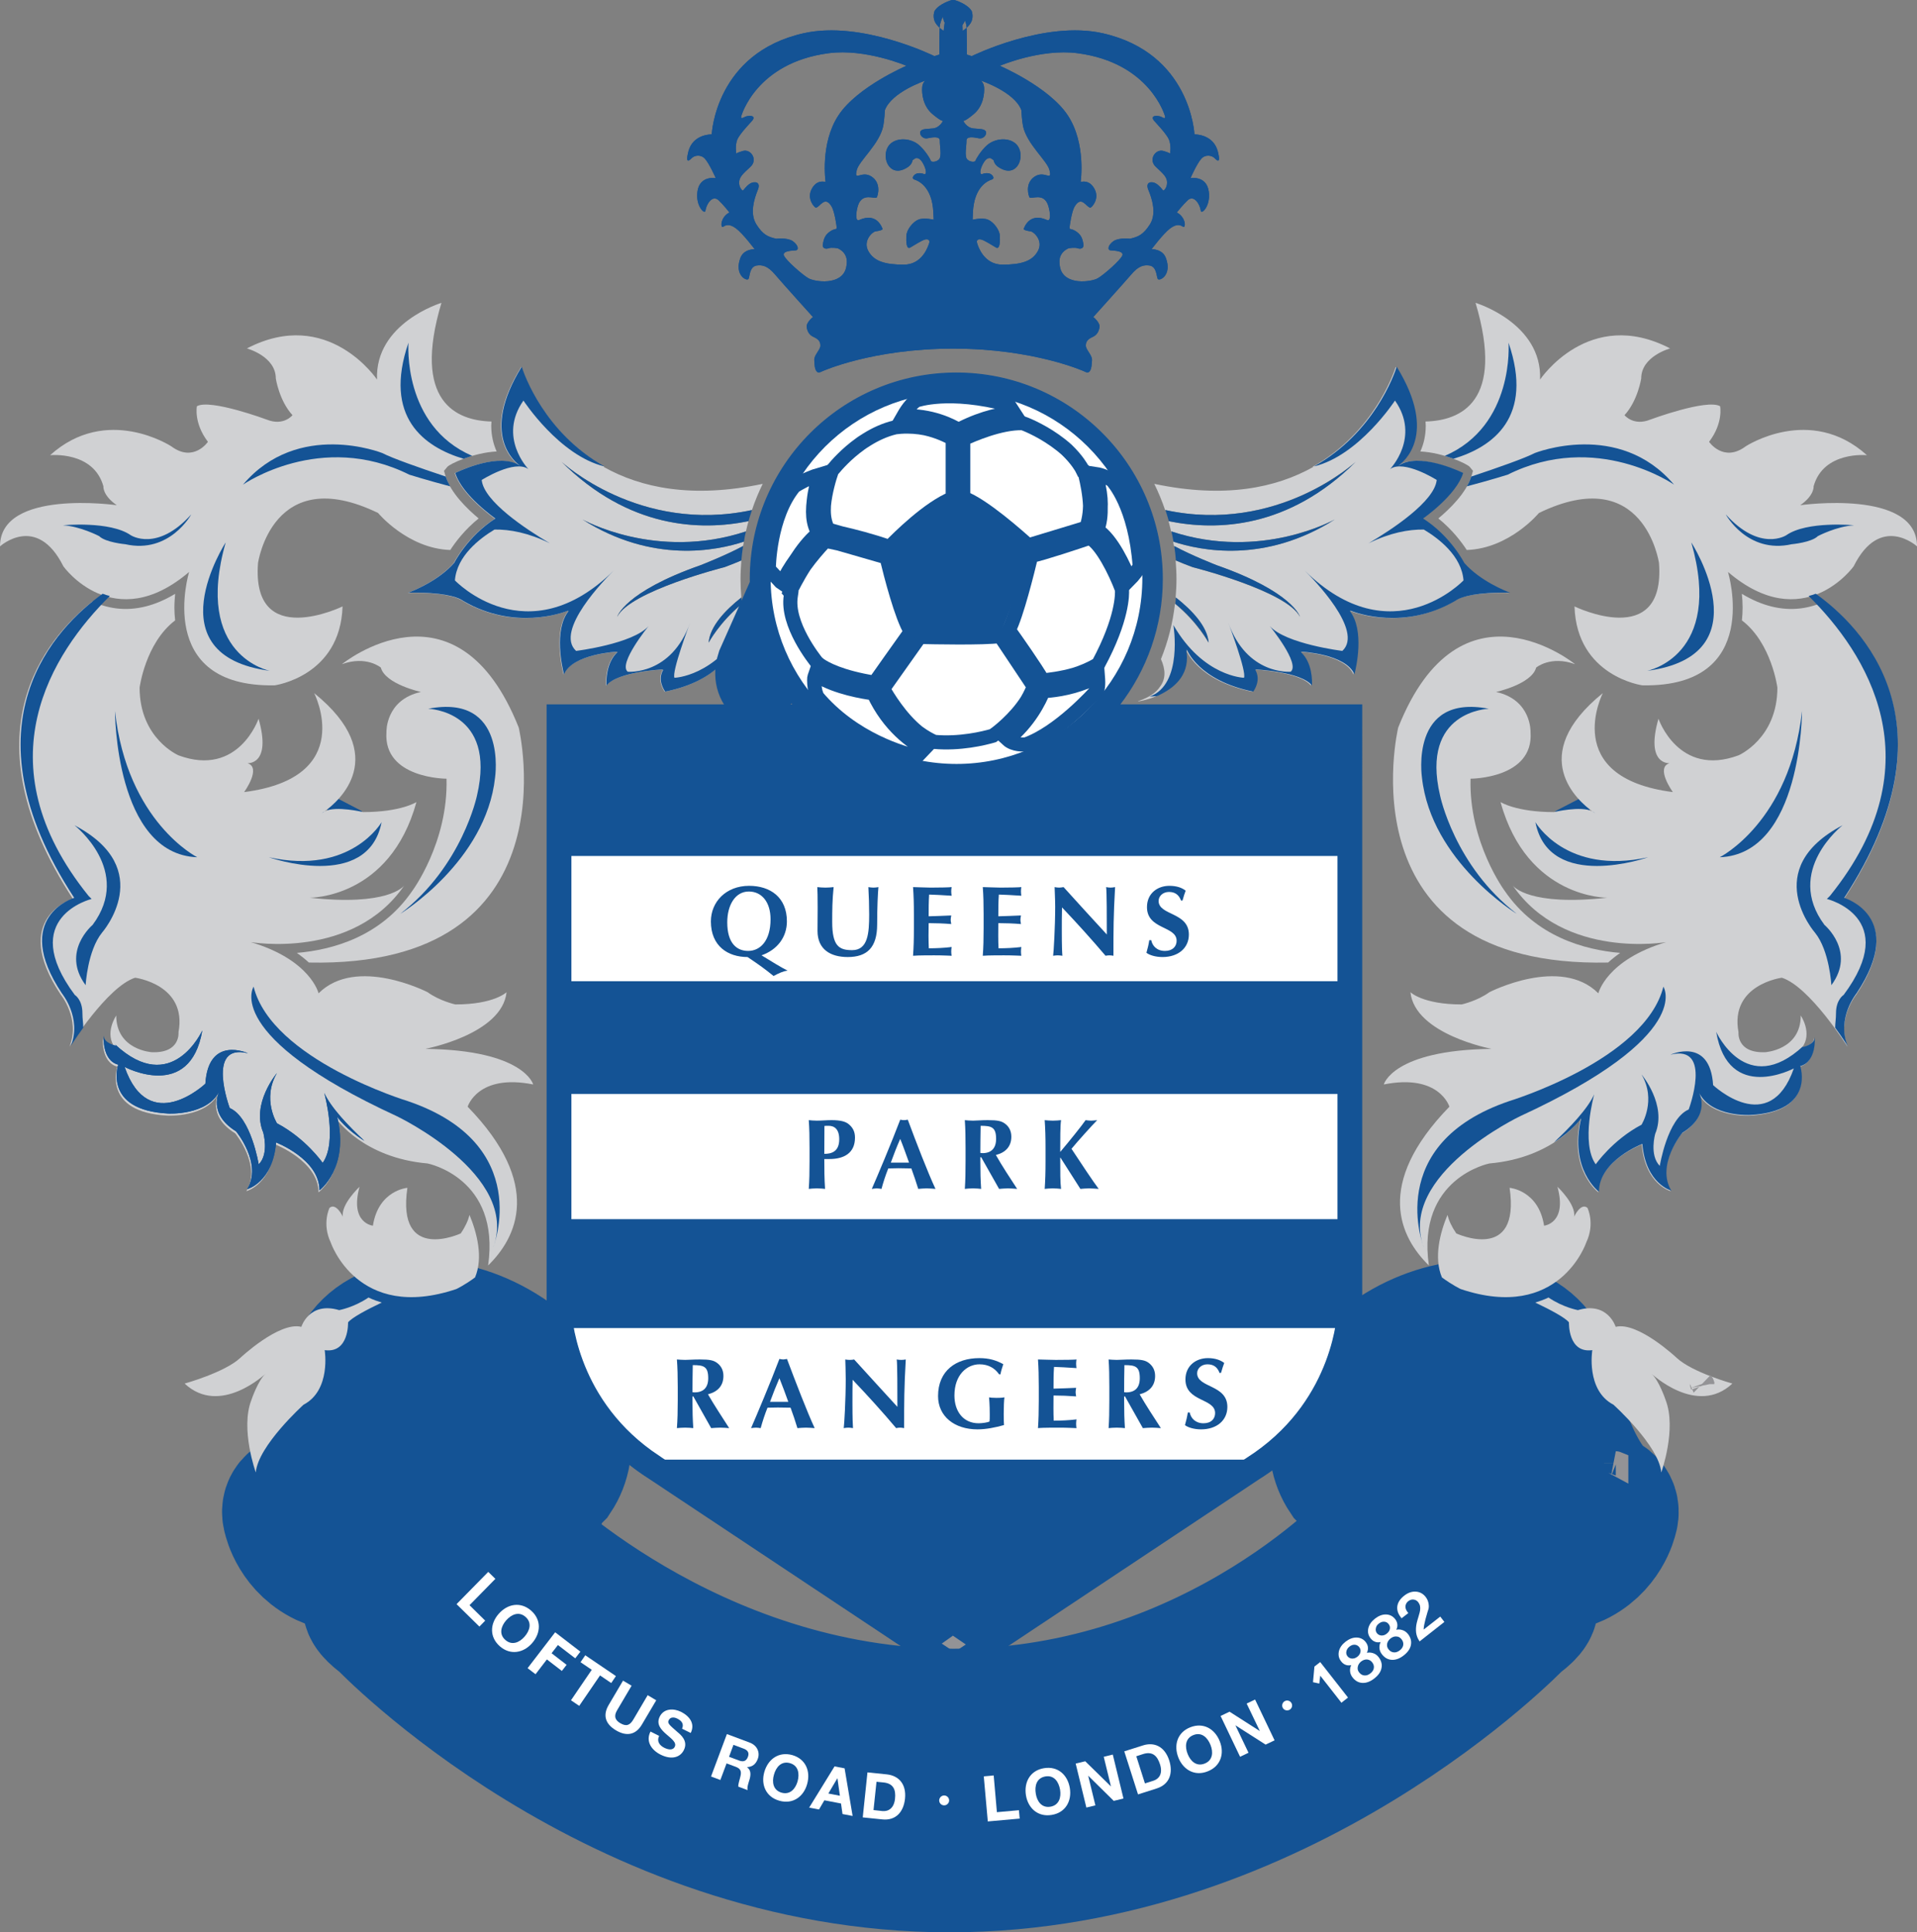 <?xml version="1.0" encoding="utf-8"?>
<!-- Generator: Adobe Illustrator 13.0.0, SVG Export Plug-In . SVG Version: 6.00 Build 14948)  -->
<!DOCTYPE svg PUBLIC "-//W3C//DTD SVG 1.1//EN" "http://www.w3.org/Graphics/SVG/1.1/DTD/svg11.dtd">
<svg version="1.1" xmlns="http://www.w3.org/2000/svg" xmlns:xlink="http://www.w3.org/1999/xlink" x="0px" y="0px"
	 width="339.742px" height="342.517px" viewBox="0 0 339.742 342.517" enable-background="new 0 0 339.742 342.517"
	 xml:space="preserve">
<rect x="0" y="0" width="339.742" height="342.517" fill="#808080" stroke="none"/>
<g id="Sfondo">
</g>
<g id="Guide">
</g>
<g id="Primo_piano">
</g>
<g id="Livello_1">
	<g>
		<path fill-rule="evenodd" clip-rule="evenodd" fill="#145395" d="M96.96,124.948v107.078c0,0,0.303,17.205,15.957,28.568
			c0.717,0.504,1.428,1.015,2.209,1.492l54.012,35.908l54.01-35.908c0.569-0.354,1.125-0.724,1.654-1.099
			c16.223-11.351,16.513-28.962,16.513-28.962V124.948H96.96z"/>
		<polygon fill="none" stroke="#939396" stroke-width="13.231" stroke-miterlimit="2.613" points="169.111,298.105 168.95,297.995 
			168.795,298.105 		"/>
		<path fill-rule="evenodd" clip-rule="evenodd" fill="#FFFFFF" d="M82.63,258.146c5.529,1.692,10.653,0.962,12.779-2.21
			c2.835-4.264-0.807-11.338-8.146-15.802c-7.346-4.445-15.602-4.601-18.446-0.343c-2.5,3.772,0.052,9.729,5.744,14.148l-1.55,1.317
			c-3.333,1.144-7.132,6.7-10.04,11.843c1.68,0.568,3.386,1.351,5.04,2.358c2.487,1.505,4.535,3.32,6.06,5.214
			c3.98-6.791,6.777-14.265,6.777-14.265C81.732,258.172,82.63,258.146,82.63,258.146z"/>
		<path fill="none" stroke="#145395" stroke-width="19.847" stroke-miterlimit="2.613" d="M82.63,258.146
			c5.529,1.692,10.653,0.962,12.779-2.21c2.835-4.264-0.807-11.338-8.146-15.802c-7.346-4.445-15.602-4.601-18.446-0.343
			c-2.5,3.772,0.052,9.729,5.744,14.148l-1.55,1.317c-3.333,1.144-7.132,6.7-10.04,11.843c1.68,0.568,3.386,1.351,5.04,2.358
			c2.487,1.505,4.535,3.32,6.06,5.214c3.98-6.791,6.777-14.265,6.777-14.265C81.732,258.172,82.63,258.146,82.63,258.146z"/>
		<path fill="none" stroke="#145395" stroke-width="24.465" stroke-miterlimit="2.613" d="M85.091,260.86 M97.095,262.43
			c-4.994,3.733-12.004-1.569-12.004-1.569 M91.178,269.892l5.917-7.462 M85.091,260.86c-4.244,2.447,4.684,11.099,4.684,11.099
			c0.343,0.078,1.085-2.08,1.402-2.067"/>
		<path fill-rule="evenodd" clip-rule="evenodd" fill="#145395" d="M268.675,287.07c1.39-0.982,2.953-2.396,2.08-2.952
			c-7.636-4.95-14.729-23.937-14.729-23.937c-0.898-2.236-1.797-2.262-1.797-2.262c-5.517,1.692-10.654,0.969-12.772-2.209
			c-2.843-4.258,0.807-11.338,8.14-15.784c7.339-4.457,15.596-4.619,18.446-0.361c2.513,3.772-0.052,9.729-5.744,14.148l1.557,1.306
			c6.486,2.255,14.769,21.28,14.769,21.28c5.361-2.248,6.486-7.396,6.486-7.396c0.672-2.01-0.968-2.565-0.968-2.565
			c-5.874-3.683-10.04-19.795-10.04-19.795c0.038-2.184-0.518-4.193-1.681-5.943c-4.128-6.202-14.73-6.603-24.111-0.911
			c-5.684,3.45-9.735,8.457-10.82,13.387c-0.692,3.074-0.213,5.957,1.376,8.314c4.987,5.253,12.915-0.756,12.915-0.756
			c4.089,2.966-6.604,11.325-6.604,11.325s-28.989,32.522-76.19,32.522c-47.194,0-79.213-32.522-79.213-32.522
			s-8.928-8.877-4.684-11.325c0,0,7.927,6.009,12.915,0.756c1.569-2.357,2.048-5.24,1.363-8.314
			c-1.098-4.93-5.136-9.937-10.827-13.387c-9.381-5.691-19.977-5.291-24.104,0.911c-1.163,1.75-1.719,3.76-1.667,5.943
			c0,0-4.18,16.112-10.06,19.795c0,0-1.634,0.556-0.962,2.565c0,0,1.112,5.148,6.479,7.396c0,0,8.29-19.025,14.782-21.28l1.55-1.306
			c-5.692-4.419-8.243-10.376-5.744-14.148c2.844-4.258,11.1-4.096,18.446,0.361c7.339,4.446,10.982,11.526,8.146,15.784
			c-2.126,3.178-7.25,3.901-12.779,2.209c0,0-0.898,0.025-1.783,2.262c0,0-7.094,18.986-14.744,23.937
			c-0.872,0.556,0.692,1.97,2.081,2.952c0,0,41.108,43.215,100.106,43.215C227.303,330.285,268.675,287.07,268.675,287.07z"/>
		<path fill="none" stroke="#145395" stroke-width="24.465" stroke-miterlimit="2.613" d="M268.675,287.07
			c1.39-0.982,2.953-2.396,2.08-2.952c-7.636-4.95-14.729-23.937-14.729-23.937c-0.898-2.236-1.797-2.262-1.797-2.262
			c-5.517,1.692-10.654,0.969-12.772-2.209c-2.843-4.258,0.807-11.338,8.14-15.784c7.339-4.457,15.596-4.619,18.446-0.361
			c2.513,3.772-0.052,9.729-5.744,14.148l1.557,1.306c6.486,2.255,14.769,21.28,14.769,21.28c5.361-2.248,6.486-7.396,6.486-7.396
			c0.672-2.01-0.968-2.565-0.968-2.565c-5.874-3.683-10.04-19.795-10.04-19.795c0.038-2.184-0.518-4.193-1.681-5.943
			c-4.128-6.202-14.73-6.603-24.111-0.911c-5.684,3.45-9.735,8.457-10.82,13.387c-0.692,3.074-0.213,5.957,1.376,8.314
			c4.987,5.253,12.915-0.756,12.915-0.756c4.089,2.966-6.604,11.325-6.604,11.325s-28.989,32.522-76.19,32.522
			c-47.194,0-79.213-32.522-79.213-32.522s-8.928-8.877-4.684-11.325c0,0,7.927,6.009,12.915,0.756
			c1.569-2.357,2.048-5.24,1.363-8.314c-1.098-4.93-5.136-9.937-10.827-13.387c-9.381-5.691-19.977-5.291-24.104,0.911
			c-1.163,1.75-1.719,3.76-1.667,5.943c0,0-4.18,16.112-10.06,19.795c0,0-1.634,0.556-0.962,2.565c0,0,1.112,5.148,6.479,7.396
			c0,0,8.29-19.025,14.782-21.28l1.55-1.306c-5.692-4.419-8.243-10.376-5.744-14.148c2.844-4.258,11.1-4.096,18.446,0.361
			c7.339,4.446,10.982,11.526,8.146,15.784c-2.126,3.178-7.25,3.901-12.779,2.209c0,0-0.898,0.025-1.783,2.262
			c0,0-7.094,18.986-14.744,23.937c-0.872,0.556,0.692,1.97,2.081,2.952c0,0,41.108,43.215,100.106,43.215
			C227.303,330.285,268.675,287.07,268.675,287.07z"/>
		<path fill-rule="evenodd" clip-rule="evenodd" fill="#FFFFFF" d="M254.229,258.146c-5.517,1.692-10.654,0.962-12.772-2.21
			c-2.843-4.264,0.807-11.338,8.14-15.802c7.339-4.445,15.596-4.601,18.446-0.343c2.513,3.772-0.052,9.729-5.744,14.148l1.557,1.317
			c3.32,1.144,7.119,6.7,10.033,11.843c-1.68,0.568-3.385,1.351-5.04,2.358c-2.487,1.505-4.542,3.32-6.06,5.214
			c-3.973-6.791-6.764-14.265-6.764-14.265C255.128,258.172,254.229,258.146,254.229,258.146z"/>
		<path fill="none" stroke="#145395" stroke-width="19.847" stroke-miterlimit="2.613" d="M254.229,258.146
			c-5.517,1.692-10.654,0.962-12.772-2.21c-2.843-4.264,0.807-11.338,8.14-15.802c7.339-4.445,15.596-4.601,18.446-0.343
			c2.513,3.772-0.052,9.729-5.744,14.148l1.557,1.317c3.32,1.144,7.119,6.7,10.033,11.843c-1.68,0.568-3.385,1.351-5.04,2.358
			c-2.487,1.505-4.542,3.32-6.06,5.214c-3.973-6.791-6.764-14.265-6.764-14.265C255.128,258.172,254.229,258.146,254.229,258.146z"
			/>
		<path fill="none" stroke="#145395" stroke-width="24.465" stroke-miterlimit="2.613" d="M251.782,260.86 M239.764,262.43
			c4.988,3.733,12.018-1.569,12.018-1.569 M246.341,270.796l-6.578-8.366 M251.782,260.86c4.245,2.447-4.975,9.936-4.975,9.936
			c-0.35,0.078-0.15-0.012-0.466,0"/>
		<rect x="101.126" y="151.728" fill-rule="evenodd" clip-rule="evenodd" fill="#FFFFFF" width="136.1" height="22.198"/>
		<rect x="101.113" y="193.908" fill-rule="evenodd" clip-rule="evenodd" fill="#FFFFFF" width="136.113" height="22.198"/>
		<path fill-rule="evenodd" clip-rule="evenodd" fill="#145395" d="M132.712,158.026c-2.423,0-3.824,2.43-3.824,5.46
			c0,3.76,1.718,5.071,3.702,5.071c2.118,0,3.972-1.764,3.972-5.614C136.563,159.887,134.987,158.026,132.712,158.026z
			 M139.458,163.318c0,2.79-1.692,5.038-4.496,6.021c1.718,1.058,3.546,2.183,4.619,2.712c-0.82,0.104-1.551,0.459-2.487,0.95
			c-1.603-1.285-2.294-1.802-4.607-3.359c-3.481,0-6.499-1.932-6.499-6.312c0-3.482,2.688-6.313,6.777-6.313
			C136.505,157.019,139.458,159.054,139.458,163.318z"/>
		<path fill-rule="evenodd" clip-rule="evenodd" fill="#145395" d="M144.885,165.01c0-1.905,0.025-2.854,0.025-4.128
			c0-1.88-0.025-3.057-0.065-3.637c0.472,0.051,0.963,0.09,1.441,0.09s0.982-0.039,1.454-0.09c-0.239,2.287-0.252,4.128-0.252,6.176
			c0,4.303,1.234,5,3.534,5c2.817,0,3.017-3.043,3.017-6.324c0-1.622-0.052-3.225-0.142-4.852c0.304,0.051,0.607,0.09,0.898,0.09
			c0.303,0,0.594-0.039,0.885-0.09c-0.103,1.046-0.226,3.572-0.226,6.615c0,4.09-1.784,5.782-5.214,5.782
			C147.223,169.643,144.885,168.318,144.885,165.01z"/>
		<path fill-rule="evenodd" clip-rule="evenodd" fill="#145395" d="M161.966,162.128c0-1.977-0.04-3.339-0.149-4.883
			c1.046,0.013,2.106,0.09,3.139,0.09c1.732,0,3.211-0.039,3.702-0.09c-0.038,0.213-0.077,0.419-0.077,0.736
			c0,0.375,0.039,0.529,0.077,0.794c-1.349-0.09-3.462-0.206-3.992-0.206c-0.084,1.279-0.084,2.564-0.084,3.851
			c1.525-0.046,2.662-0.084,4-0.148c-0.064,0.412-0.098,0.568-0.098,0.794c0,0.201,0.046,0.355,0.098,0.73
			c-1.337-0.11-2.662-0.162-4-0.162c0,0.744-0.025,1.493-0.025,2.248c0,0.744,0.025,1.513,0.052,2.21
			c1.325,0,2.687-0.064,4.05-0.227c-0.038,0.253-0.077,0.428-0.077,0.795c0,0.375,0.039,0.543,0.077,0.756
			c-0.646-0.013-1.479-0.076-3.095-0.076c-2.868,0-3.346,0.051-3.747,0.076c0.109-1.551,0.149-2.913,0.149-4.884V162.128z"/>
		<path fill-rule="evenodd" clip-rule="evenodd" fill="#145395" d="M174.325,162.128c0-1.977-0.039-3.339-0.148-4.883
			c1.047,0.013,2.106,0.09,3.153,0.09c1.718,0,3.198-0.039,3.675-0.09c-0.025,0.213-0.064,0.419-0.064,0.736
			c0,0.375,0.04,0.529,0.064,0.794c-1.336-0.09-3.456-0.206-3.979-0.206c-0.098,1.279-0.098,2.564-0.098,3.851
			c1.538-0.046,2.662-0.084,4.012-0.148c-0.064,0.412-0.097,0.568-0.097,0.794c0,0.201,0.045,0.355,0.097,0.73
			c-1.35-0.11-2.674-0.162-4.012-0.162c0,0.744-0.013,1.493-0.013,2.248c0,0.744,0.013,1.513,0.053,2.21
			c1.324,0,2.687-0.064,4.037-0.227c-0.025,0.253-0.064,0.428-0.064,0.795c0,0.375,0.04,0.543,0.064,0.756
			c-0.632-0.013-1.453-0.076-3.082-0.076c-2.887,0-3.346,0.051-3.747,0.076c0.11-1.551,0.148-2.913,0.148-4.884V162.128z"/>
		<path fill-rule="evenodd" clip-rule="evenodd" fill="#145395" d="M186.904,157.245c0.266,0.051,0.53,0.09,0.795,0.09
			s0.529-0.039,0.794-0.09c2.539,2.804,5.073,5.595,7.664,8.398c0-2.804,0-7.604-0.123-8.398c0.265,0.051,0.529,0.09,0.782,0.09
			c0.265,0,0.529-0.039,0.807-0.09c-0.291,5.129-0.291,7.487-0.291,12.171c-0.251-0.038-0.471-0.076-0.73-0.076
			c-0.231,0-0.458,0.038-0.67,0.076c-2.423-2.855-5.002-5.717-7.714-8.572c-0.04,1.324-0.04,2.79-0.04,4.115
			c0,2.816,0.052,3.812,0.104,4.457c-0.29-0.038-0.568-0.076-0.834-0.076c-0.265,0-0.542,0.038-0.807,0.076
			c0.085-0.504,0.363-5.064,0.363-8.669C187.001,159.163,186.917,158.092,186.904,157.245z"/>
		<path fill-rule="evenodd" clip-rule="evenodd" fill="#145395" d="M209.31,159.622c-0.375-1.001-1.06-1.519-2.132-1.519
			c-1.086,0-1.842,0.743-1.842,1.591c0,2.615,5.363,1.956,5.363,5.962c0,2.371-1.867,3.986-4.672,3.986
			c-1.285,0-2.345-0.361-2.849-0.756c0.227-0.809,0.388-1.44,0.504-2.236h0.349c0.193,1.021,1,1.907,2.43,1.907
			c1.375,0,2.066-0.809,2.066-1.803c0-2.655-5.252-1.958-5.252-5.963c0-2.436,1.868-3.773,3.966-3.773
			c1.273,0,2.223,0.329,2.889,0.86c-0.213,0.542-0.336,0.968-0.556,1.743H209.31z"/>
		<path fill-rule="evenodd" clip-rule="evenodd" fill="#145395" d="M146.855,199.556c-0.278,0-0.542,0-0.744,0.025
			c-0.013,1.653-0.025,3.308-0.025,4.948c1.182,0,2.649-0.316,2.649-2.591C148.735,200.137,147.862,199.556,146.855,199.556z
			 M143.469,203.444c0-1.983-0.025-3.334-0.135-4.89c0.388,0.038,0.859,0.089,1.441,0.089c0.827,0,1.737-0.089,2.584-0.089
			c1.654,0,2.513,0.264,3.068,0.724c0.743,0.625,1.099,1.336,1.099,2.383c0,2.7-1.905,3.786-4.542,3.786h-0.897
			c0,1.758,0.012,3.515,0.135,5.292c-0.388-0.04-0.858-0.092-1.446-0.092c-0.582,0-1.053,0.052-1.441,0.092
			c0.11-1.564,0.135-2.914,0.135-4.897V203.444z"/>
		<path fill-rule="evenodd" clip-rule="evenodd" fill="#145395" d="M161.106,206.08c-0.516-1.428-1.007-2.829-1.563-4.206
			c-0.607,1.377-1.151,2.778-1.667,4.206H161.106z M165.791,210.739c-0.568-0.04-1.059-0.092-1.563-0.092
			c-0.491,0-1.008,0.052-1.492,0.092c-0.375-1.202-0.782-2.423-1.221-3.626c-0.769-0.012-1.506-0.038-2.261-0.038
			c-0.621,0-1.215,0.026-1.829,0.038c-0.484,1.203-0.872,2.404-1.202,3.626c-0.291-0.04-0.555-0.092-0.833-0.092
			c-0.278,0-0.542,0.052-0.885,0.092c0.872-1.959,3.514-8.245,5.04-12.27c0.226,0.045,0.439,0.085,0.659,0.085
			c0.238,0,0.439-0.04,0.678-0.085C162.373,202.494,164.441,207.851,165.791,210.739z"/>
		<path fill-rule="evenodd" clip-rule="evenodd" fill="#145395" d="M173.795,199.556c-0.025,1.614-0.052,3.203-0.052,4.806
			c0.142,0.014,0.258,0.04,0.395,0.04c1.551,0,2.396-0.874,2.396-2.527C176.534,199.794,175.727,199.556,173.795,199.556z
			 M173.898,205.13h-0.155v0.712c0,1.983,0.039,3.333,0.142,4.897c-0.381-0.04-0.858-0.092-1.439-0.092
			c-0.582,0-1.073,0.052-1.454,0.092c0.103-1.564,0.13-2.914,0.13-4.897v-2.397c0-1.983-0.027-3.334-0.13-4.89
			c0.381,0.038,0.872,0.089,1.454,0.089c0.632,0,1.388-0.089,2.591-0.089c1.789,0,2.435,0.154,3.055,0.606
			c0.704,0.505,1.144,1.279,1.144,2.326c0,1.706-0.995,2.804-2.739,3.243c1.125,1.995,2.468,4.012,3.767,6.009
			c-0.542-0.04-1.073-0.092-1.596-0.092c-0.53,0-1.073,0.052-1.603,0.092L173.898,205.13z"/>
		<path fill-rule="evenodd" clip-rule="evenodd" fill="#145395" d="M187.898,205.194c0,2.54,0,4.433,0.149,5.545
			c-0.401-0.04-0.878-0.092-1.46-0.092c-0.569,0-1.047,0.052-1.441,0.092c0.103-1.564,0.149-2.914,0.149-4.897v-2.397
			c0-1.983-0.046-3.334-0.149-4.89c0.394,0.038,0.872,0.089,1.441,0.089c0.582,0,1.06-0.051,1.46-0.089
			c-0.149,0.937-0.149,3.358-0.149,5.634c1.589-1.869,3.89-4.737,4.498-5.634c0.342,0.038,0.665,0.089,0.995,0.089
			c0.316,0,0.646-0.051,1.059-0.089c-0.794,0.793-3.637,3.939-4.554,5.078c1.512,2.299,3.864,5.847,4.82,7.106
			c-0.692-0.04-1.208-0.092-1.706-0.092c-0.518,0-1.035,0.052-1.539,0.092c-1.162-1.855-2.371-3.709-3.533-5.545H187.898z"/>
		<path fill-rule="evenodd" clip-rule="evenodd" fill="#D0D1D3" d="M79.135,138.031c0,0-11.228,0-10.647-8.27
			c0,0-0.2-5.719,6.111-7.107c0,0-6.311-1.376-7.106-4.321c0,0-2.551-2.171-6.894-0.601c0,0,20.299-16.553,31.334,11.234
			c0,0,10.201,42.646-37.193,41.65c-0.607-0.554-1.313-1.136-2.133-1.705c6.364-0.542,14.898-2.894,20.442-10.97
			C73.05,157.942,79.446,149.343,79.135,138.031z"/>
		<path fill-rule="evenodd" clip-rule="evenodd" fill="#D0D1D3" d="M29.311,199.426l-0.162-0.038
			C29.175,199.399,29.227,199.413,29.311,199.426z"/>
		<path fill-rule="evenodd" clip-rule="evenodd" fill="#D0D1D3" d="M57.544,143.813c-0.188,0.09-0.356,0.2-0.491,0.329
			C57.053,144.143,57.24,144.026,57.544,143.813z"/>
		<path fill-rule="evenodd" clip-rule="evenodd" fill="#D0D1D3" d="M57.544,143.813c-0.188,0.09-0.356,0.2-0.491,0.329
			C57.053,144.143,57.24,144.026,57.544,143.813z"/>
		<path fill="none" stroke="#145395" stroke-width="13.231" stroke-miterlimit="2.613" d="M57.544,143.813
			c-0.188,0.09-0.356,0.2-0.491,0.329C57.053,144.143,57.24,144.026,57.544,143.813z"/>
		<path fill-rule="evenodd" clip-rule="evenodd" fill="#D0D1D3" d="M84.827,91.896c-2.01-1.679-4.975-4.528-5.874-7.533
			l-0.265-0.898l0.594-0.71c0.408-0.504,4.646-2.532,8.735-2.726c-0.542-1.234-0.957-2.74-0.957-4.594
			c0-0.227,0.027-0.478,0.04-0.718c-6.176-0.154-14.116-3.449-8.865-21.035c0,0-11.815,3.559-11.416,13.599
			c0,0-8.682-13.005-23.063-5.518c0,0,5.124,1.376,5.124,5.323c0,0,0.594,3.941,2.958,6.506c0,0-1.569,1.978-4.534,0.795
			c0,0-10.06-3.74-12.411-2.378c0,0-0.595,2.959,1.957,6.307c0,0-2.552,3.747-6.499,0.793c0,0-11.429-7.488-21.469,1.578
			c0,0,7.682-0.796,9.446,5.518c0,0-0.188,1.575,2.365,3.346c0,0-20.692-2.946-20.692,7.295c0,0,6.511-5.919,11.235,3.545
			c0,0,8.863,12.424,22.283,0.989c0,0-6.313,20.5,15.163,20.1c0,0,11.629-1.577,12.029-13.988c0,0-16.17,7.876-14.982-7.688
			c0,0,2.552-17.941,21.275-8.877c0,0,5.226,6.312,12.798,6.564C80.724,96.063,82.378,93.879,84.827,91.896z"/>
		<path fill="none" stroke="#145395" stroke-width="13.231" stroke-miterlimit="2.613" d="M57.544,143.813
			c-0.188,0.09-0.356,0.2-0.491,0.329C57.053,144.143,57.24,144.026,57.544,143.813z"/>
		<path fill-rule="evenodd" clip-rule="evenodd" fill="#D0D1D3" d="M86.506,224.312c5.085-4.962,9.762-14.354-3.624-28.142
			c0,0,1.771-5.912,11.616-3.941c0,0-1.576-6.099-19.116-6.312c0,0,13.6-2.553,14.394-10.047c0,0-2.171,2.172-9.077,2.172
			c0,0-2.752-0.595-4.923-2.172c0,0-12.611-6.492-19.318,0.201c0,0-1.376-5.911-12.017-9.078c0,0,18.13,3.167,27.193-10.026
			c-0.175,0.227-3.03,3.676-16.739,2.158c0,0,14.187,0.193,18.91-16.953c0,0-2.752,1.776-9.446,1.776c0,0-4.794-1.156-6.815-0.135
			c-0.304,0.213-0.491,0.329-0.491,0.329c0.135-0.129,0.303-0.239,0.491-0.329c2.358-1.693,11.932-9.775-1.867-20.958
			c0,0,7.688,14.975-12.411,17.547c0,0,3.153-4.342,0.581-5.124c0,0,4.341,0.388,1.977-7.882c0,0-3.546,10.434-14.187,6.494
			c0,0-6.894-2.953-6.894-12.01c0,0,1.02-7.901,6.298-11.913c-0.09-0.782-0.135-1.544-0.135-2.288c0-0.847,0.071-1.667,0.135-2.422
			c-3.481,2.106-6.99,3.004-10.426,2.584c-1.577-0.2-2.992-0.652-4.245-1.222c-8.484,6.752-22.471,23.582-3.458,52.699
			c0,0-11.235,3.348-2.17,16.953c0,0,3.546,4.322,1.576,9.258c0,0,6.706-10.647,11.629-12.223c0,0,9.265,1.188,7.689,9.657
			c0,0,0.399,3.748-4.735,3.547c0,0-6.3-0.381-6.3-6.499c0,0-2.171,3.153-0.201,5.718c0,0-2.164-0.395-2.164-1.771
			c0,0-0.401,4.322,2.564,5.117c0,0-2.766,8.075,8.863,8.67c0,0,6.907,0.394,9.065-3.947c0,0-2.158,3.947,2.958,7.093
			c0,0,4.73,5.719,1.977,10.253c0,0,4.522-1.175,5.118-8.281c0,0,7.674,2.966,7.674,8.482c0,0,5.337-3.941,3.167-13.005
			c0,0,4.735,6.894,16.151,7.889C75.775,206.229,88.729,208.768,86.506,224.312z"/>
		<path fill-rule="evenodd" clip-rule="evenodd" fill="#D0D1D3" d="M60.108,232.227c-5.316-1.576-6.705,2.965-6.705,2.965
			c-3.929-0.981-10.835,5.518-10.835,5.518c-2.752,2.565-9.845,4.536-9.845,4.536c6.299,5.898,14.381-1.784,14.381-1.784
			c-1.376,1.189-2.564,4.735-2.564,4.735c-1.972,5.117,0.793,12.806,0.793,12.806c0.395-4.735,8.464-12.01,8.464-12.01
			c4.922-2.572,3.747-9.673,3.747-9.673c4.341,0.607,4.142-4.922,4.142-4.922c0.69-0.847,3.268-2.223,5.968-3.509
			c-0.807-0.251-1.589-0.529-2.344-0.898C62.719,231.761,60.108,232.227,60.108,232.227z"/>
		<path fill-rule="evenodd" clip-rule="evenodd" fill="#D0D1D3" d="M83.211,215.358c-0.251,1.001-0.742,2.086-1.558,3.275
			c0,0-11.421,5.323-9.451-8.083c0,0-5.13,0.401-6.112,6.713c0,0-4.142-0.4-2.371-6.899c0,0-3.347,3.14-2.946,5.31
			c0,0-1.188-2.558-2.371-1.575c0,0-1.376,2.765,0.201,6.111c0,0,4.722,14.188,22.27,8.282c0,0,1.466-0.686,3.32-2.061
			C85.674,222.884,84.522,218.529,83.211,215.358z"/>
		<path fill-rule="evenodd" clip-rule="evenodd" fill="#145395" d="M47.646,151.953c0,0,17.561,6.202,19.983-6.221
			C67.629,145.732,62.228,155.178,47.646,151.953z"/>
		<path fill-rule="evenodd" clip-rule="evenodd" fill="#145395" d="M39.997,96.153c0,0-12.979,20.035,7.85,22.76
			C47.847,118.914,34.234,116.343,39.997,96.153z"/>
		<path fill-rule="evenodd" clip-rule="evenodd" fill="#145395" d="M11.156,93.11c0,0,8.334-0.808,12.023,1.764
			c0,0,4.646,3.056,10.719-3.695c0,0-3.838,7.055-11.681,5.291c0,0-3.534-0.316-4.646-1.44C17.572,95.03,14.2,93.271,11.156,93.11z"
			/>
		<path fill-rule="evenodd" clip-rule="evenodd" fill="#145395" d="M75.885,125.633c0,0,12.171,0.317,8.65,15.377
			c0,0-2.564,12.488-13.612,20.983c0,0,15.215-9.291,16.817-24.188C87.74,137.805,89.975,122.907,75.885,125.633z"/>
		<path fill-rule="evenodd" clip-rule="evenodd" fill="#145395" d="M67.746,80.306c0,0-14.899-5.945-24.674,5.594
			c0,0,13.773-9.607,29.474-1.757c0,0,3.32,1.04,7.23,2.062c-0.318-0.569-0.603-1.151-0.782-1.732
			C74.296,82.909,69.534,81.229,67.746,80.306z"/>
		<path fill-rule="evenodd" clip-rule="evenodd" fill="#145395" d="M72.39,60.749c-4.521,13.193,2.765,18.471,9.75,20.571
			c0.478-0.168,0.995-0.343,1.538-0.516C71.266,75.447,72.39,60.749,72.39,60.749z"/>
		<path fill-rule="evenodd" clip-rule="evenodd" fill="#145395" d="M20.376,126.033c0,0,0,25.378,14.581,25.92
			C34.957,151.953,22.534,145.732,20.376,126.033z"/>
		<path fill-rule="evenodd" clip-rule="evenodd" fill="#145395" d="M44.945,174.896c0,0-5.672,8.637,25.377,22.953
			c0,0,21.888,10.428,17.082,23.278c0,0,7.371-18.328-15.188-25.966C72.216,195.161,48.188,187.862,44.945,174.896z"/>
		<path fill-rule="evenodd" clip-rule="evenodd" fill="#FFFFFF" d="M222.404,257.553c10.228-7.16,13.348-16.992,14.305-22.142
			H101.592c0.937,5.071,3.992,14.666,13.812,21.778l1.97,1.352l0.078,0.052c0,0,0.084,0.058,0.2,0.135h103.008
			c0.168-0.116,0.265-0.187,0.265-0.187L222.404,257.553z"/>
		<path fill-rule="evenodd" clip-rule="evenodd" fill="#145395" d="M122.777,241.976c-0.026,1.602-0.058,3.191-0.058,4.807
			c0.148,0.013,0.283,0.025,0.399,0.025c1.551,0,2.397-0.859,2.397-2.513C125.516,242.201,124.708,241.976,122.777,241.976z
			 M122.88,247.531h-0.161v0.73c0,1.97,0.045,3.334,0.148,4.884c-0.394-0.039-0.872-0.084-1.441-0.084
			c-0.594,0-1.073,0.045-1.459,0.084c0.11-1.55,0.148-2.914,0.148-4.884v-2.41c0-1.97-0.039-3.334-0.148-4.878
			c0.387,0.026,0.865,0.078,1.459,0.078c0.621,0,1.389-0.078,2.591-0.078c1.79,0,2.422,0.154,3.043,0.594
			c0.717,0.518,1.15,1.28,1.15,2.326c0,1.719-0.988,2.804-2.739,3.256c1.143,1.984,2.481,3.994,3.759,5.996
			c-0.516-0.039-1.059-0.084-1.589-0.084c-0.516,0-1.072,0.045-1.602,0.084L122.88,247.531z"/>
		<path fill-rule="evenodd" clip-rule="evenodd" fill="#145395" d="M139.709,248.487c-0.516-1.427-1.02-2.816-1.576-4.192
			c-0.594,1.376-1.149,2.766-1.667,4.192H139.709z M144.381,253.146c-0.569-0.039-1.06-0.084-1.544-0.084
			c-0.504,0-1.008,0.045-1.513,0.084c-0.368-1.209-0.769-2.423-1.214-3.624c-0.756-0.019-1.499-0.032-2.255-0.032
			c-0.633,0-1.228,0.014-1.835,0.032c-0.478,1.201-0.872,2.403-1.208,3.624c-0.278-0.039-0.542-0.084-0.833-0.084
			c-0.278,0-0.542,0.045-0.872,0.084c0.86-1.957,3.509-8.243,5.026-12.269c0.227,0.038,0.439,0.097,0.666,0.097
			c0.239,0,0.446-0.059,0.672-0.097C140.982,244.902,143.043,250.271,144.381,253.146z"/>
		<path fill-rule="evenodd" clip-rule="evenodd" fill="#145395" d="M149.807,240.974c0.265,0.052,0.53,0.078,0.782,0.078
			c0.278,0,0.542-0.026,0.789-0.078c2.558,2.804,5.085,5.596,7.663,8.399c0-2.804,0-7.611-0.117-8.399
			c0.265,0.052,0.529,0.078,0.794,0.078c0.266,0,0.53-0.026,0.808-0.078c-0.291,5.13-0.291,7.476-0.291,12.172
			c-0.252-0.052-0.478-0.084-0.73-0.084c-0.238,0-0.478,0.032-0.684,0.084c-2.411-2.862-4.995-5.718-7.714-8.573
			c-0.033,1.318-0.033,2.791-0.033,4.115c0,2.817,0.058,3.806,0.097,4.458c-0.277-0.052-0.555-0.084-0.82-0.084
			c-0.265,0-0.542,0.032-0.821,0.084c0.092-0.517,0.356-5.072,0.356-8.67C149.885,242.887,149.82,241.82,149.807,240.974z"/>
		<path fill-rule="evenodd" clip-rule="evenodd" fill="#145395" d="M177.064,243.604c-0.743-1.061-1.867-1.771-3.469-1.771
			c-2.197,0-4.446,1.821-4.446,5.529c0,2.805,1.564,4.923,4.284,4.923c0.601,0,1.641-0.135,1.938-0.322
			c0.038-0.278,0.038-0.724,0.038-1.241c0-1.905-0.11-2.688-0.123-3.03c0.227,0.04,0.581,0.092,1.298,0.092
			c0.86,0,1.214-0.052,1.429-0.092c-0.078,0.369-0.129,1.829-0.129,2.967c0,0.735,0.025,1.679,0.051,1.943
			c-1.537,0.433-3.166,0.764-4.71,0.764c-4.063,0-6.977-2.301-6.977-5.9c0-4.482,3.166-6.73,7.306-6.73
			c1.784,0,2.992,0.393,4.258,1.072c-0.193,0.594-0.395,1.189-0.504,1.797H177.064z"/>
		<path fill-rule="evenodd" clip-rule="evenodd" fill="#145395" d="M184.1,245.852c0-1.97-0.039-3.334-0.142-4.878
			c1.04,0.014,2.1,0.078,3.133,0.078c1.732,0,3.218-0.026,3.689-0.078c-0.026,0.208-0.065,0.421-0.065,0.737
			c0,0.374,0.039,0.529,0.065,0.794c-1.338-0.091-3.449-0.213-3.98-0.213c-0.09,1.285-0.09,2.559-0.09,3.851
			c1.531-0.039,2.655-0.077,4.005-0.143c-0.064,0.408-0.09,0.569-0.09,0.795c0,0.193,0.039,0.354,0.09,0.725
			c-1.35-0.104-2.667-0.156-4.005-0.156c0,0.736-0.013,1.492-0.013,2.249c0,0.742,0.013,1.505,0.051,2.21
			c1.325,0,2.682-0.065,4.032-0.227c-0.026,0.238-0.065,0.426-0.065,0.794c0,0.369,0.039,0.543,0.065,0.756
			c-0.634-0.013-1.454-0.084-3.082-0.084c-2.882,0-3.346,0.045-3.74,0.084c0.103-1.55,0.142-2.914,0.142-4.884V245.852z"/>
		<path fill-rule="evenodd" clip-rule="evenodd" fill="#145395" d="M199.276,241.976c-0.039,1.602-0.052,3.191-0.052,4.807
			c0.142,0.013,0.265,0.025,0.381,0.025c1.564,0,2.396-0.859,2.396-2.513C202.002,242.201,201.194,241.976,199.276,241.976z
			 M199.386,247.531h-0.162v0.73c0,1.97,0.038,3.334,0.142,4.884c-0.395-0.039-0.872-0.084-1.453-0.084
			c-0.582,0-1.053,0.045-1.44,0.084c0.103-1.55,0.128-2.914,0.128-4.884v-2.41c0-1.97-0.025-3.334-0.128-4.878
			c0.388,0.026,0.858,0.078,1.44,0.078c0.639,0,1.388-0.078,2.598-0.078c1.782,0,2.448,0.154,3.055,0.594
			c0.698,0.518,1.15,1.28,1.15,2.326c0,1.719-0.995,2.804-2.739,3.256c1.125,1.984,2.475,3.994,3.76,5.996
			c-0.53-0.039-1.06-0.084-1.589-0.084c-0.531,0-1.073,0.045-1.603,0.084L199.386,247.531z"/>
		<path fill-rule="evenodd" clip-rule="evenodd" fill="#145395" d="M216.131,243.352c-0.368-1.002-1.053-1.518-2.138-1.518
			c-1.073,0-1.829,0.735-1.829,1.582c0,2.622,5.356,1.977,5.356,5.97c0,2.371-1.86,3.98-4.664,3.98c-1.273,0-2.346-0.356-2.85-0.75
			c0.226-0.808,0.381-1.441,0.504-2.235h0.343c0.2,1.014,1.008,1.905,2.436,1.905c1.376,0,2.06-0.807,2.06-1.802
			c0-2.676-5.258-1.958-5.258-5.97c0-2.43,1.874-3.779,3.98-3.779c1.266,0,2.222,0.342,2.894,0.858
			c-0.207,0.556-0.343,0.976-0.569,1.758H216.131z"/>
		<path fill-rule="evenodd" clip-rule="evenodd" fill="#145395" d="M13.205,146.288c0,0,10.363,8.068,3.205,17.662
			c0,0-5.64,4.724-1.234,10.681c0,0,0.323-6.1,2.901-9.305C18.076,165.326,27.973,154.054,13.205,146.288z"/>
		<path fill-rule="evenodd" clip-rule="evenodd" fill="#D0D1D3" d="M134.167,121.73c-1.06-1.389-0.995-3.068-0.175-4.896
			c-1.24-3.095-2.1-6.39-2.487-9.814c-4.043,3.321-5.912,6.894-5.912,6.894c0.227-2.862,2.882-5.706,5.795-8.005
			c-0.09-1.085-0.148-2.17-0.148-3.282c0-1.098,0.071-2.196,0.148-3.282c-0.943,0.407-1.932,0.795-2.99,1.189
			c0,0-16.727,4.218-19.015,8.799c0,0,1.234-4.406,14.795-9.155c0,0,4.484-1.75,7.514-3.391c0.039-0.26,0.09-0.511,0.148-0.775
			c-4.793,1.582-16.196,3.953-28.621-3.936c0,0,13.057,7.385,28.977,2.12c0.141-0.607,0.29-1.215,0.458-1.815
			c-8.599,1.75-21.203,1.312-33.13-10.519c0,0,13.774,12.85,33.744,8.547c0.53-1.596,1.176-3.146,1.906-4.644
			c-12.56,2.66-21.637,0.665-28.116-2.96v-0.097c-10.641-5.963-14.253-16.326-14.679-17.676c-7.449,12.055-1.15,16.952-0.246,17.572
			c-0.045-0.026-0.11-0.052-0.148-0.078c0.013,0.014,0.026,0.026,0.039,0.026c-0.213-0.148-0.433-0.265-0.671-0.367
			c-3.973-1.712-10.745,1.679-10.745,1.679c1.189,3.941,7.095,8.082,7.095,8.082c-4.923,3.146-7.294,7.87-7.294,7.87
			c-2.842,3.205-7.294,4.962-8.121,5.271c6.073-0.124,8.477,0.762,9.271,1.176c0.304,0.154,0.439,0.251,0.439,0.251
			c0.569,0.356,1.138,0.646,1.706,0.923c8.942,4.265,16.895,0.809,16.895,0.809c-0.026,0.038,0.278-0.065,0.238-0.026
			c0.123-0.039-0.128,0.078-0.128,0.078c-2.714,3.431-1.111,10.161-0.833,11.261c1.506-3.637,9.406-4.024,9.406-4.024
			c-0.025,0.019,0.22-0.04,0.194-0.027c0.11-0.013-0.091,0.084-0.091,0.084c-2.093,1.905-2.022,5.2-1.983,5.937
			c1.932-2.462,9.95-2.843,9.95-2.843c0,0.026,0.2-0.063,0.188-0.052c0.077,0-0.084,0.104-0.084,0.104
			c-1.066,1.79,0.123,3.561,0.349,3.876c9.8-1.97,11.771-7.474,11.771-7.474l0.11-0.227v0.278c-0.73,4.102,1.694,6.512,4.509,7.927
			c0.04,0.013,0.078,0.026,0.117,0.052c0.11,0.051,0.213,0.096,0.323,0.136c0.065,0.039,0.156,0.077,0.233,0.104
			c0,0,1.021,0.529,3.179,0.937c-0.026-0.026-0.04-0.052-0.051-0.078C136.06,123.61,134.825,122.752,134.167,121.73z"/>
		<path fill-rule="evenodd" clip-rule="evenodd" fill="#145395" d="M99.524,81.862c11.927,11.83,24.531,12.269,33.13,10.519
			c0.188-0.659,0.388-1.319,0.614-1.972C113.298,94.712,99.524,81.862,99.524,81.862z"/>
		<path fill-rule="evenodd" clip-rule="evenodd" fill="#145395" d="M103.22,92.076c12.424,7.889,23.827,5.518,28.621,3.936
			c0.09-0.614,0.22-1.221,0.356-1.815C116.276,99.461,103.22,92.076,103.22,92.076z"/>
		<path fill-rule="evenodd" clip-rule="evenodd" fill="#145395" d="M109.383,109.333c2.288-4.581,19.015-8.799,19.015-8.799
			c1.059-0.395,2.047-0.782,2.99-1.189c0.078-0.846,0.168-1.706,0.304-2.558c-3.03,1.641-7.514,3.391-7.514,3.391
			C110.617,104.927,109.383,109.333,109.383,109.333z"/>
		<path fill-rule="evenodd" clip-rule="evenodd" fill="#145395" d="M134.167,121.73c0.659,1.021,1.893,1.88,3.825,2.539
			c-1.603-2.3-2.94-4.8-4-7.436C133.171,118.662,133.106,120.341,134.167,121.73z"/>
		<path fill-rule="evenodd" clip-rule="evenodd" fill="#145395" d="M134.167,121.73c0.659,1.021,1.893,1.88,3.825,2.539
			c-1.603-2.3-2.94-4.8-4-7.436C133.171,118.662,133.106,120.341,134.167,121.73z"/>
		<path fill="none" stroke="#145395" stroke-width="13.231" stroke-miterlimit="2.613" d="M134.167,121.73
			c0.659,1.021,1.893,1.88,3.825,2.539c-1.603-2.3-2.94-4.8-4-7.436C133.171,118.662,133.106,120.341,134.167,121.73z"/>
		<path fill-rule="evenodd" clip-rule="evenodd" fill="#145395" d="M137.992,124.27c0.012,0.026,0.025,0.052,0.051,0.078
			c0.128,0.032,0.251,0.059,0.4,0.083C138.281,124.38,138.133,124.321,137.992,124.27z"/>
		<path fill-rule="evenodd" clip-rule="evenodd" fill="#145395" d="M237.135,231.962c-0.025,0.769-0.626,15.719-14.73,25.591
			l-1.479,0.988c0,0-47.518,31.586-51.775,34.414c-4.153-2.764-51.697-34.362-51.697-34.362l-0.078-0.052l-1.97-1.352
			c-13.619-9.864-14.213-24.459-14.238-25.228v-102.82h43.227c6.539,6.189,15.364,10,25.087,10c9.724,0,18.548-3.811,25.086-10
			h42.569V231.962z M198.364,124.948c4.775-6.183,7.617-13.91,7.617-22.321c0-20.151-16.338-36.496-36.502-36.496
			c-20.164,0-36.502,16.345-36.502,36.496c0,8.411,2.843,16.139,7.617,22.321H96.973v107.078c0,0,0.303,17.205,15.97,28.568
			c0.704,0.504,1.428,1.015,2.196,1.492l53.958,35.87v0.025l0.026-0.014l0.025,0.026l54.011-35.908
			c0.568-0.354,1.124-0.724,1.666-1.099c16.209-11.351,16.5-28.962,16.5-28.962V124.948H198.364z"/>
		<path fill="none" stroke="#145395" stroke-width="0.199" stroke-miterlimit="2.613" d="M237.135,231.962
			c-0.025,0.769-0.626,15.719-14.73,25.591l-1.479,0.988c0,0-47.518,31.586-51.775,34.414c-4.153-2.764-51.697-34.362-51.697-34.362
			l-0.078-0.052l-1.97-1.352c-13.619-9.864-14.213-24.459-14.238-25.228v-102.82h43.227c6.539,6.189,15.364,10,25.087,10
			c9.724,0,18.548-3.811,25.086-10h42.569V231.962z M198.364,124.948c4.775-6.183,7.617-13.91,7.617-22.321
			c0-20.151-16.338-36.496-36.502-36.496c-20.164,0-36.502,16.345-36.502,36.496c0,8.411,2.843,16.139,7.617,22.321H96.973v107.078
			c0,0,0.303,17.205,15.97,28.568c0.704,0.504,1.428,1.015,2.196,1.492l53.958,35.87v0.025l0.026-0.014l0.025,0.026l54.011-35.908
			c0.568-0.354,1.124-0.724,1.666-1.099c16.209-11.351,16.5-28.962,16.5-28.962V124.948H198.364z"/>
		<path fill-rule="evenodd" clip-rule="evenodd" fill="#FFFFFF" d="M136.576,102.478c0-18.193,14.75-32.941,32.943-32.941
			c18.18,0,32.935,14.749,32.935,32.941c0,18.182-14.755,32.937-32.935,32.937C151.326,135.414,136.576,120.659,136.576,102.478z"/>
		<path fill-rule="evenodd" clip-rule="evenodd" fill="#FFFFFF" d="M163.975,75.925c2.313,0.504,4.103,1.415,4.872,1.854v10.519
			c-4.303,1.73-9.659,7.073-11.196,8.662c-3.27-1.149-6.428-1.943-8.585-2.435c-1.176-0.342-2.062-0.595-2.261-0.646
			c-0.556-0.924-0.809-2.118-0.809-3.423c0-0.285,0.013-0.589,0.026-0.88c0.213-2.313,0.937-4.813,1.401-6.112
			c0.065-0.077,0.136-0.155,0.188-0.238c0.634-0.769,2.377-2.778,4.878-4.562c0.045-0.025,0.07-0.038,0.096-0.07
			c0.142-0.091,0.278-0.181,0.406-0.277c0.214-0.144,0.427-0.278,0.641-0.408c1.479-0.923,3.159-1.719,5-2.157
			c0.026,0,0.052,0,0.078-0.014c0.303-0.038,0.607-0.063,0.897-0.09C161.223,75.537,162.696,75.674,163.975,75.925z"/>
		<path fill="none" stroke="#145395" stroke-width="2.501" stroke-miterlimit="2.613" d="M163.975,75.925
			c2.313,0.504,4.103,1.415,4.872,1.854v10.519c-4.303,1.73-9.659,7.073-11.196,8.662c-3.27-1.149-6.428-1.943-8.585-2.435
			c-1.176-0.342-2.062-0.595-2.261-0.646c-0.556-0.924-0.809-2.118-0.809-3.423c0-0.285,0.013-0.589,0.026-0.88
			c0.213-2.313,0.937-4.813,1.401-6.112c0.065-0.077,0.136-0.155,0.188-0.238c0.634-0.769,2.377-2.778,4.878-4.562
			c0.045-0.025,0.07-0.038,0.096-0.07c0.142-0.091,0.278-0.181,0.406-0.277c0.214-0.144,0.427-0.278,0.641-0.408
			c1.479-0.923,3.159-1.719,5-2.157c0.026,0,0.052,0,0.078-0.014c0.303-0.038,0.607-0.063,0.897-0.09
			C161.223,75.537,162.696,75.674,163.975,75.925z"/>
		<path fill-rule="evenodd" clip-rule="evenodd" fill="#FFFFFF" d="M181.813,75.221c1.311,0.542,4.458,2.015,7.235,4.502
			c1.88,1.797,2.649,3.263,2.662,3.289l0.213,0.427l0.233,0.052c0.013,0.013,0.013,0.038,0.013,0.051l-0.013,0.013
			c0.085,0.213,0.123,0.413,0.188,0.626c0.354,1.428,0.769,3.521,0.845,5.479c-0.038,1.944-0.451,3.308-0.684,3.888l-10.273,3.122
			c-1.667-1.52-8.043-7.185-11.519-8.432V77.831c1.557-0.729,6.616-2.939,10.531-2.822
			C181.444,75.078,181.625,75.156,181.813,75.221z"/>
		<path fill="none" stroke="#145395" stroke-width="2.501" stroke-miterlimit="2.613" d="M181.813,75.221
			c1.311,0.542,4.458,2.015,7.235,4.502c1.88,1.797,2.649,3.263,2.662,3.289l0.213,0.427l0.233,0.052
			c0.013,0.013,0.013,0.038,0.013,0.051l-0.013,0.013c0.085,0.213,0.123,0.413,0.188,0.626c0.354,1.428,0.769,3.521,0.845,5.479
			c-0.038,1.944-0.451,3.308-0.684,3.888l-10.273,3.122c-1.667-1.52-8.043-7.185-11.519-8.432V77.831
			c1.557-0.729,6.616-2.939,10.531-2.822C181.444,75.078,181.625,75.156,181.813,75.221z"/>
		<path fill-rule="evenodd" clip-rule="evenodd" fill="#FFFFFF" d="M194.644,117.719c-1.402,0.854-2.83,1.435-4.167,1.854
			c-2.352,0.679-4.639,0.944-5.686,1.035c-1.163-2.093-4.82-7.281-5.996-8.936c1.364-2.591,3.321-10.466,3.955-13.134
			c2.273-0.491,7.978-2.398,10.362-3.205c2.106,1.06,4.574,6.047,5.731,9.154c0,0.014,0,0.045,0,0.059
			C198.895,105.295,198.972,109.676,194.644,117.719z"/>
		<path fill="none" stroke="#145395" stroke-width="2.501" stroke-miterlimit="2.613" d="M194.644,117.719
			c-1.402,0.854-2.83,1.435-4.167,1.854c-2.352,0.679-4.639,0.944-5.686,1.035c-1.163-2.093-4.82-7.281-5.996-8.936
			c1.364-2.591,3.321-10.466,3.955-13.134c2.273-0.491,7.978-2.398,10.362-3.205c2.106,1.06,4.574,6.047,5.731,9.154
			c0,0.014,0,0.045,0,0.059C198.895,105.295,198.972,109.676,194.644,117.719z"/>
		<path fill-rule="evenodd" clip-rule="evenodd" fill="#3B3963" d="M177.142,110.884c-2.08,0.329-9.316,0.278-14.173,0.154
			c-0.938-1.376-2.733-7.351-4.032-12.714c1.415-1.454,6.932-7.01,10.898-8.457c2.268,0.614,7.676,5.033,11.132,8.166
			C179.642,103.513,177.963,109.436,177.142,110.884z"/>
		<path fill-rule="evenodd" clip-rule="evenodd" fill="#145395" d="M161.924,111.851c-1.122-1.646-3.458-8.752-4.734-14.023
			c1.497-1.792,7.813-8.151,12.178-9.744c2.693,0.729,9.006,5.696,12.357,8.734l0.281,0.913c-1.309,5.418-3.555,12.234-4.503,13.903
			C175.244,111.992,166.725,111.973,161.924,111.851z"/>
		<path fill-rule="evenodd" clip-rule="evenodd" fill="#FFFFFF" d="M200.168,102.756c-0.93-2.338-3.115-7.172-5.719-8.813
			c0.518-1.201,0.659-2.7,0.621-4.218c0-0.137,0.013-0.24,0.013-0.369c0-1.26-0.213-2.752-0.634-4.38
			c-0.07-0.349-0.148-0.666-0.213-0.956c0.266,0.039,0.531,0.109,0.769,0.174c1.375,0.446,1.971,0.885,2.061,0.937
			c0.2,0.226,4.167,4.497,4.923,15.311C201.524,101.153,200.84,102.085,200.168,102.756z"/>
		<path fill="none" stroke="#145395" stroke-width="2.501" stroke-miterlimit="2.613" d="M200.168,102.756
			c-0.93-2.338-3.115-7.172-5.719-8.813c0.518-1.201,0.659-2.7,0.621-4.218c0-0.137,0.013-0.24,0.013-0.369
			c0-1.26-0.213-2.752-0.634-4.38c-0.07-0.349-0.148-0.666-0.213-0.956c0.266,0.039,0.531,0.109,0.769,0.174
			c1.375,0.446,1.971,0.885,2.061,0.937c0.2,0.226,4.167,4.497,4.923,15.311C201.524,101.153,200.84,102.085,200.168,102.756z"/>
		<path fill-rule="evenodd" clip-rule="evenodd" fill="#FFFFFF" d="M195.108,82.263c-0.491-0.148-1.085-0.291-1.718-0.412
			c-0.885-1.318-1.932-2.488-3.043-3.477c-1.589-1.512-3.89-3.191-7.12-4.568c-0.518-0.225-0.911-0.393-1.163-0.491
			c-0.11-0.168-0.361-0.581-0.679-1.085C184.669,73.386,190.729,76.268,195.108,82.263z"/>
		<path fill-rule="evenodd" clip-rule="evenodd" fill="#FFFFFF" d="M161.462,71.797c0.291-0.329,0.607-0.62,0.937-0.82
			c0.11-0.026,5.704-2.068,16.385,0.769c0.168,0.252,0.478,0.724,0.937,1.441c-1.932,0.128-5.304,0.71-9.368,2.752
			c-0.194,0.09-0.369,0.168-0.498,0.238c-1.248-0.756-4.82-2.609-9.755-2.423C160.487,73.076,160.958,72.366,161.462,71.797z"/>
		<path fill="none" stroke="#145395" stroke-width="2.501" stroke-miterlimit="2.613" d="M161.462,71.797
			c0.291-0.329,0.607-0.62,0.937-0.82c0.11-0.026,5.704-2.068,16.385,0.769c0.168,0.252,0.478,0.724,0.937,1.441
			c-1.932,0.128-5.304,0.71-9.368,2.752c-0.194,0.09-0.369,0.168-0.498,0.238c-1.248-0.756-4.82-2.609-9.755-2.423
			C160.487,73.076,160.958,72.366,161.462,71.797z"/>
		<path fill-rule="evenodd" clip-rule="evenodd" fill="#FFFFFF" d="M136.247,100.837c0-0.103,0.064-9.258,4.536-14.646
			c0.278-0.188,1.046-0.634,1.983-1.111c0.014,0,0.025,0,0.025,0c0.227-0.104,0.453-0.213,0.692-0.316
			c0.039-0.013,0.09-0.026,0.13-0.052c0.2-0.084,0.426-0.175,0.639-0.253c0.079-0.024,0.155-0.051,0.24-0.083
			c0.18-0.052,0.381-0.116,0.581-0.168c0.052-0.013,0.09-0.026,0.13-0.038c-0.356,1.149-0.795,2.815-0.982,4.586
			c-0.078,0.652-0.129,1.313-0.129,1.958c0,1.182,0.2,2.268,0.632,3.191c0.085,0.213,0.163,0.413,0.266,0.607
			c-0.078,0.078-0.168,0.175-0.253,0.265c-1.343,1.125-2.616,2.79-3.675,4.433c-0.937,1.311-1.829,2.738-2.461,4.153
			c-0.078-0.052-0.156-0.117-0.239-0.181l-2.086-2.249C136.273,100.889,136.247,100.851,136.247,100.837z"/>
		<path fill="none" stroke="#145395" stroke-width="2.501" stroke-miterlimit="2.613" d="M136.247,100.837
			c0-0.103,0.064-9.258,4.536-14.646c0.278-0.188,1.046-0.634,1.983-1.111c0.014,0,0.025,0,0.025,0
			c0.227-0.104,0.453-0.213,0.692-0.316c0.039-0.013,0.09-0.026,0.13-0.052c0.2-0.084,0.426-0.175,0.639-0.253
			c0.079-0.024,0.155-0.051,0.24-0.083c0.18-0.052,0.381-0.116,0.581-0.168c0.052-0.013,0.09-0.026,0.13-0.038
			c-0.356,1.149-0.795,2.815-0.982,4.586c-0.078,0.652-0.129,1.313-0.129,1.958c0,1.182,0.2,2.268,0.632,3.191
			c0.085,0.213,0.163,0.413,0.266,0.607c-0.078,0.078-0.168,0.175-0.253,0.265c-1.343,1.125-2.616,2.79-3.675,4.433
			c-0.937,1.311-1.829,2.738-2.461,4.153c-0.078-0.052-0.156-0.117-0.239-0.181l-2.086-2.249
			C136.273,100.889,136.247,100.851,136.247,100.837z"/>
		<path fill-rule="evenodd" clip-rule="evenodd" fill="#FFFFFF" d="M162.509,134.09c-2.12-0.478-11.286-2.927-17.787-10.719
			c-0.025-0.076-0.051-0.199-0.077-0.303l0.025-0.026c0-0.012-0.039-0.07-0.077-0.162c-0.161-0.607-0.304-1.453-0.304-2.273
			c0-0.137,0-0.253,0.013-0.381c0.039-0.214,0.104-0.44,0.188-0.679c0.116,0.077,0.245,0.174,0.406,0.265
			c3.359,2.093,8.283,2.869,9.912,3.082c2.726,5.874,6.905,8.723,8.999,9.834C163.219,133.334,162.812,133.761,162.509,134.09z"/>
		<path fill="none" stroke="#145395" stroke-width="2.501" stroke-miterlimit="2.613" d="M162.509,134.09
			c-2.12-0.478-11.286-2.927-17.787-10.719c-0.025-0.076-0.051-0.199-0.077-0.303l0.025-0.026c0-0.012-0.039-0.07-0.077-0.162
			c-0.161-0.607-0.304-1.453-0.304-2.273c0-0.137,0-0.253,0.013-0.381c0.039-0.214,0.104-0.44,0.188-0.679
			c0.116,0.077,0.245,0.174,0.406,0.265c3.359,2.093,8.283,2.869,9.912,3.082c2.726,5.874,6.905,8.723,8.999,9.834
			C163.219,133.334,162.812,133.761,162.509,134.09z"/>
		<path fill-rule="evenodd" clip-rule="evenodd" fill="#FFFFFF" d="M194.462,122.313c-0.666,0.729-6.815,7.553-12.637,9.633
			c-0.33,0.038-2.17,0.161-3.281-0.872c3.85-3.03,5.757-7.043,6.364-8.574c1.298-0.051,4.29-0.329,7.609-1.641
			c0.699-0.265,1.403-0.568,2.062-0.93c0.026,0.336,0.052,0.679,0.052,0.995C194.631,121.492,194.579,121.983,194.462,122.313z"/>
		<path fill="none" stroke="#145395" stroke-width="2.501" stroke-miterlimit="2.613" d="M194.462,122.313
			c-0.666,0.729-6.815,7.553-12.637,9.633c-0.33,0.038-2.17,0.161-3.281-0.872c3.85-3.03,5.757-7.043,6.364-8.574
			c1.298-0.051,4.29-0.329,7.609-1.641c0.699-0.265,1.403-0.568,2.062-0.93c0.026,0.336,0.052,0.679,0.052,0.995
			C194.631,121.492,194.579,121.983,194.462,122.313z"/>
		<path fill-rule="evenodd" clip-rule="evenodd" fill="#D0D1D3" d="M260.619,138.031c0,0,11.234,0,10.634-8.27
			c0,0,0.201-5.719-6.111-7.107c0,0,6.313-1.376,7.106-4.321c0,0,2.552-2.171,6.894-0.601c0,0-20.3-16.553-31.346,11.234
			c0,0-10.188,42.646,37.206,41.65c0.607-0.554,1.325-1.136,2.132-1.705c-6.363-0.542-14.897-2.894-20.441-10.97
			C266.692,157.942,260.303,149.343,260.619,138.031z"/>
		<path fill="none" stroke="#145395" stroke-width="13.231" stroke-miterlimit="2.613" d="M282.198,143.813
			c0.187,0.09,0.355,0.2,0.491,0.329C282.689,144.143,282.501,144.026,282.198,143.813z"/>
		<path fill-rule="evenodd" clip-rule="evenodd" fill="#D0D1D3" d="M254.915,91.896c2.008-1.679,4.974-4.528,5.872-7.533
			l0.265-0.898l-0.581-0.71c-0.419-0.504-4.646-2.532-8.747-2.726c0.556-1.234,0.955-2.74,0.955-4.594
			c0-0.227-0.025-0.478-0.038-0.718c6.189-0.154,14.116-3.449,8.864-21.035c0,0,11.83,3.559,11.436,13.599
			c0,0,8.664-13.005,23.045-5.518c0,0-5.123,1.376-5.123,5.323c0,0-0.596,3.941-2.96,6.506c0,0,1.59,1.978,4.536,0.795
			c0,0,10.06-3.74,12.411-2.378c0,0,0.594,2.959-1.958,6.307c0,0,2.552,3.747,6.5,0.793c0,0,11.428-7.488,21.475,1.578
			c0,0-7.689-0.796-9.453,5.518c0,0,0.188,1.575-2.364,3.346c0,0,20.694-2.946,20.694,7.295c0,0-6.513-5.919-11.235,3.545
			c0,0-8.877,12.424-22.27,0.989c0,0,6.298,20.5-15.176,20.1c0,0-11.629-1.577-12.023-13.988c0,0,16.151,7.876,14.975-7.688
			c0,0-2.564-17.941-21.274-8.877c0,0-5.213,6.312-12.797,6.564C259.017,96.063,257.363,93.879,254.915,91.896z"/>
		<path fill-rule="evenodd" clip-rule="evenodd" fill="#D0D1D3" d="M282.198,143.813c0.187,0.09,0.355,0.2,0.491,0.329
			C282.689,144.143,282.501,144.026,282.198,143.813z"/>
		<path fill-rule="evenodd" clip-rule="evenodd" fill="#D0D1D3" d="M253.234,224.312c-5.078-4.962-9.769-14.354,3.638-28.142
			c0,0-1.771-5.912-11.629-3.941c0,0,1.577-6.099,19.105-6.312c0,0-13.587-2.553-14.382-10.047c0,0,2.171,2.172,9.078,2.172
			c0,0,2.752-0.595,4.923-2.172c0,0,12.611-6.492,19.303,0.201c0,0,1.389-5.911,12.023-9.078c0,0-18.108,3.167-27.187-10.026
			c0.168,0.227,3.03,3.676,16.753,2.158c0,0-14.201,0.193-18.923-16.953c0,0,2.752,1.776,9.458,1.776c0,0,4.793-1.156,6.803-0.135
			c0.303,0.213,0.491,0.329,0.491,0.329c-0.136-0.129-0.305-0.239-0.491-0.329c-2.358-1.693-11.933-9.775,1.867-20.958
			c0,0-7.688,14.975,12.411,17.547c0,0-3.153-4.342-0.582-5.124c0,0-4.341,0.388-1.97-7.882c0,0,3.541,10.434,14.182,6.494
			c0,0,6.893-2.953,6.893-12.01c0,0-1.021-7.901-6.286-11.913c0.083-0.782,0.123-1.544,0.123-2.288c0-0.847-0.051-1.667-0.136-2.422
			c3.482,2.106,6.972,3.004,10.415,2.584c1.589-0.2,3.005-0.652,4.257-1.222c8.483,6.752,22.483,23.582,3.456,52.699
			c0,0,11.235,3.348,2.171,16.953c0,0-3.547,4.322-1.577,9.258c0,0-6.692-10.647-11.629-12.223c0,0-9.265,1.188-7.687,9.657
			c0,0-0.395,3.748,4.735,3.547c0,0,6.299-0.381,6.299-6.499c0,0,2.17,3.153,0.2,5.718c0,0,2.171-0.395,2.171-1.771
			c0,0,0.394,4.322-2.559,5.117c0,0,2.752,8.075-8.877,8.67c0,0-6.894,0.394-9.063-3.947c0,0,2.17,3.947-2.946,7.093
			c0,0-4.742,5.719-1.97,10.253c0,0-4.542-1.175-5.136-8.281c0,0-7.689,2.966-7.689,8.482c0,0-5.316-3.941-3.146-13.005
			c0,0-4.729,6.894-16.157,7.889C263.966,206.229,251.012,208.768,253.234,224.312z"/>
		<path fill-rule="evenodd" clip-rule="evenodd" fill="#D0D1D3" d="M279.646,232.227c5.318-1.576,6.694,2.965,6.694,2.965
			c3.94-0.981,10.833,5.518,10.833,5.518c2.766,2.565,9.847,4.536,9.847,4.536c-6.286,5.898-14.369-1.784-14.369-1.784
			c1.375,1.189,2.552,4.735,2.552,4.735c1.97,5.117-0.782,12.806-0.782,12.806c-0.395-4.735-8.476-12.01-8.476-12.01
			c-4.923-2.572-3.747-9.673-3.747-9.673c-4.341,0.607-4.141-4.922-4.141-4.922c-0.672-0.847-3.27-2.223-5.97-3.509
			c0.809-0.251,1.589-0.529,2.346-0.898C277.023,231.761,279.646,232.227,279.646,232.227z"/>
		<path fill-rule="evenodd" clip-rule="evenodd" fill="#D0D1D3" d="M256.529,215.358c0.253,1.001,0.744,2.086,1.564,3.275
			c0,0,11.416,5.323,9.446-8.083c0,0,5.129,0.401,6.111,6.713c0,0,4.142-0.4,2.371-6.899c0,0,3.346,3.14,2.945,5.31
			c0,0,1.183-2.558,2.371-1.575c0,0,1.376,2.765-0.2,6.111c0,0-4.723,14.188-22.27,8.282c0,0-1.454-0.686-3.321-2.061
			C254.068,222.884,255.218,218.529,256.529,215.358z"/>
		<path fill-rule="evenodd" clip-rule="evenodd" fill="#145395" d="M292.095,151.953c0,0-17.546,6.202-19.982-6.221
			C272.113,145.732,277.514,155.178,292.095,151.953z"/>
		<path fill-rule="evenodd" clip-rule="evenodd" fill="#145395" d="M299.745,96.153c0,0,12.979,20.035-7.85,22.76
			C291.895,118.914,305.514,116.343,299.745,96.153z"/>
		<path fill-rule="evenodd" clip-rule="evenodd" fill="#145395" d="M328.584,93.11c0,0-8.333-0.808-12.01,1.764
			c0,0-4.644,3.056-10.73-3.695c0,0,3.837,7.055,11.68,5.291c0,0,3.534-0.316,4.646-1.44
			C322.169,95.03,325.529,93.271,328.584,93.11z"/>
		<path fill-rule="evenodd" clip-rule="evenodd" fill="#145395" d="M263.856,125.633c0,0-12.172,0.317-8.639,15.377
			c0,0,2.553,12.488,13.612,20.983c0,0-15.214-9.291-16.823-24.188C252.007,137.805,249.765,122.907,263.856,125.633z"/>
		<path fill-rule="evenodd" clip-rule="evenodd" fill="#145395" d="M271.997,80.306c0,0,14.898-5.945,24.679,5.594
			c0,0-13.773-9.607-29.479-1.757c0,0-3.328,1.04-7.229,2.062c0.336-0.569,0.594-1.151,0.782-1.732
			C265.458,82.909,270.213,81.229,271.997,80.306z"/>
		<path fill-rule="evenodd" clip-rule="evenodd" fill="#145395" d="M267.351,60.749c4.529,13.193-2.752,18.471-9.762,20.571
			c-0.464-0.168-0.968-0.343-1.524-0.516C268.476,75.447,267.351,60.749,267.351,60.749z"/>
		<path fill-rule="evenodd" clip-rule="evenodd" fill="#145395" d="M319.366,126.033c0,0,0,25.378-14.582,25.92
			C304.784,151.953,317.208,145.732,319.366,126.033z"/>
		<path fill-rule="evenodd" clip-rule="evenodd" fill="#145395" d="M294.795,174.896c0,0,5.672,8.637-25.376,22.953
			c0,0-21.889,10.428-17.083,23.278c0,0-7.357-18.328,15.189-25.966C267.525,195.161,291.552,187.862,294.795,174.896z"/>
		<path fill-rule="evenodd" clip-rule="evenodd" fill="#145395" d="M326.549,146.288c0,0-10.362,8.068-3.205,17.662
			c0,0,5.641,4.724,1.221,10.681c0,0-0.316-6.1-2.9-9.305C321.666,165.326,311.755,154.054,326.549,146.288z"/>
		<path fill-rule="evenodd" clip-rule="evenodd" fill="#D0D1D3" d="M205.576,121.73c1.072-1.389,0.995-3.068,0.173-4.896
			c1.254-3.095,2.1-6.39,2.487-9.814c4.045,3.321,5.925,6.894,5.925,6.894c-0.24-2.862-2.896-5.706-5.809-8.005
			c0.085-1.085,0.15-2.17,0.15-3.282c0-1.098-0.065-2.196-0.15-3.282c0.937,0.407,1.918,0.795,2.992,1.189
			c0,0,16.727,4.218,19.014,8.799c0,0-1.233-4.406-14.795-9.155c0,0-4.483-1.75-7.513-3.391c-0.04-0.26-0.091-0.511-0.143-0.775
			c4.789,1.582,16.191,3.953,28.614-3.936c0,0-13.057,7.385-28.975,2.12c-0.13-0.607-0.292-1.215-0.446-1.815
			c8.586,1.75,21.198,1.312,33.13-10.519c0,0-13.787,12.85-33.744,8.547c-0.542-1.596-1.176-3.146-1.918-4.644
			c12.559,2.66,21.636,0.665,28.116-2.96v-0.097c10.641-5.963,14.251-16.326,14.679-17.676c7.449,12.055,1.149,16.952,0.251,17.572
			c0.052-0.026,0.104-0.052,0.143-0.078c-0.013,0.014-0.026,0.026-0.04,0.026c0.213-0.148,0.439-0.265,0.672-0.367
			c3.974-1.712,10.744,1.679,10.744,1.679c-1.176,3.941-7.087,8.082-7.087,8.082c4.922,3.146,7.288,7.87,7.288,7.87
			c2.842,3.205,7.275,4.962,8.127,5.271c-6.073-0.124-8.496,0.762-9.265,1.176c-0.316,0.154-0.439,0.251-0.439,0.251
			c-0.581,0.356-1.149,0.646-1.719,0.923c-8.941,4.265-16.894,0.809-16.894,0.809c0.025,0.038-0.265-0.065-0.239-0.026
			c-0.117-0.039,0.129,0.078,0.129,0.078c2.714,3.431,1.124,10.161,0.84,11.261c-1.512-3.637-9.414-4.024-9.414-4.024
			c0.033,0.019-0.226-0.04-0.193-0.027c-0.11-0.013,0.09,0.084,0.09,0.084c2.086,1.905,2.035,5.2,1.983,5.937
			c-1.932-2.462-9.949-2.843-9.949-2.843c0,0.026-0.201-0.063-0.188-0.052c-0.078,0,0.083,0.104,0.083,0.104
			c1.073,1.79-0.122,3.561-0.348,3.876c-9.8-1.97-11.759-7.474-11.759-7.474l-0.123-0.227v0.278c0.73,4.102-1.692,6.512-4.509,7.927
			c-0.038,0.013-0.077,0.026-0.123,0.052c-0.104,0.051-0.193,0.096-0.297,0.136c-0.084,0.039-0.161,0.077-0.259,0.104
			c0,0-1,0.529-3.171,0.937c0.025-0.026,0.038-0.052,0.065-0.078C203.682,123.61,204.917,122.752,205.576,121.73z"/>
		<path fill-rule="evenodd" clip-rule="evenodd" fill="#145395" d="M125.592,113.914c0,0,1.869-3.573,5.912-6.894
			c-0.039-0.375-0.077-0.743-0.117-1.111C128.474,108.208,125.819,111.052,125.592,113.914z"/>
		<path fill-rule="evenodd" clip-rule="evenodd" fill="#145395" d="M240.281,81.862c-11.92,11.83-24.544,12.269-33.13,10.519
			c-0.188-0.659-0.388-1.319-0.607-1.972C226.494,94.712,240.281,81.862,240.281,81.862z"/>
		<path fill-rule="evenodd" clip-rule="evenodd" fill="#145395" d="M236.579,92.076c-12.429,7.889-23.832,5.518-28.607,3.936
			c-0.11-0.614-0.226-1.221-0.361-1.815C223.529,99.461,236.579,92.076,236.579,92.076z"/>
		<path fill-rule="evenodd" clip-rule="evenodd" fill="#145395" d="M230.409,109.333c-2.286-4.581-19.013-8.799-19.013-8.799
			c-1.06-0.395-2.048-0.782-2.992-1.189c-0.077-0.846-0.155-1.706-0.29-2.558c3.017,1.641,7.506,3.391,7.506,3.391
			C229.182,104.927,230.409,109.333,230.409,109.333z"/>
		<path fill-rule="evenodd" clip-rule="evenodd" fill="#145395" d="M214.213,113.914c0,0-1.874-3.573-5.912-6.894
			c0.038-0.375,0.078-0.743,0.103-1.111C211.318,108.208,213.993,111.052,214.213,113.914z"/>
		<path fill="none" stroke="#939396" stroke-width="4.313" stroke-miterlimit="2.613" d="M286.364,259.387l0.065,0.026v0.013
			C286.404,259.413,286.391,259.387,286.364,259.387z M301.65,245.31 M301.753,245.6c-0.013-0.063-0.064-0.168-0.09-0.252
			c0-0.013,0-0.026-0.013-0.038 M301.65,245.31l0.103,0.29"/>
		<path fill-rule="evenodd" clip-rule="evenodd" fill="#145395" d="M132.035,110.799c-5.279,9.161-12.502,9.343-12.502,9.343
			c-0.516-1.033,2.59-9.303,2.804-9.839c-3.36,9.471-11.085,8.766-11.085,8.766c-1.764-1.401,3.701-8.095,3.701-8.095
			c-2.815,3.173-12.855,4.406-12.855,4.406c-3.903-3.572,5.24-12.837,6.679-14.252c-15.415,15.188-28.155,1.751-28.155,1.751
			c0.343-4.341,4.393-7.437,7.023-9.012c2.674-0.04,5.982,0.556,9.807,2.435c-4.251-2.5-11.713-7.437-12.081-11.222
			c0,0,5.808-3.689,8.27-1.932c0,0-5.453-5.634-0.872-12.146c0,0,6.376,9.775,14.368,11.681
			c-10.641-5.962-14.251-16.325-14.672-17.676c-7.437,12.055-1.157,16.953-0.252,17.572c0.039,0.026,0.065,0.04,0.104,0.065
			c-0.038-0.025-0.065-0.039-0.104-0.065c-0.038-0.025-0.089-0.052-0.136-0.076c0,0.013,0.014,0.013,0.027,0.024
			c0.045,0.026,0.083,0.04,0.109,0.065c-0.026-0.025-0.064-0.039-0.109-0.065c-0.207-0.148-0.433-0.265-0.672-0.374
			c-3.967-1.706-10.744,1.687-10.744,1.687c1.188,3.94,7.106,8.069,7.106,8.069c-4.936,3.16-7.306,7.882-7.306,7.882
			c-2.843,3.205-7.275,4.949-8.122,5.266c6.073-0.116,8.496,0.769,9.278,1.182c0.296,0.154,0.433,0.265,0.433,0.265
			c0.568,0.329,1.137,0.634,1.706,0.911c8.96,4.258,16.914,0.808,16.914,0.808c-0.045,0.039-0.071,0.078-0.097,0.116
			c0.123-0.038,0.187-0.065,0.187-0.065c-2.712,3.431-1.11,10.163-0.832,11.261c1.504-3.637,9.406-4.025,9.406-4.025
			c-0.027,0.013-0.039,0.045-0.065,0.072c0.103-0.014,0.168-0.014,0.168-0.014c-2.086,1.905-2.022,5.194-1.983,5.937
			c1.932-2.461,9.962-2.842,9.962-2.842c-0.012,0.025-0.025,0.039-0.025,0.065c0.071-0.013,0.135-0.013,0.135-0.013
			c-1.085,1.784,0.103,3.56,0.342,3.877c9.789-1.983,11.766-7.476,11.766-7.476c-0.026,0.129-0.026,0.252-0.04,0.381
			c0.091-0.207,0.143-0.33,0.143-0.33c-0.73,4.103,1.692,6.5,4.509,7.915c0.039,0.012,0.084,0.039,0.123,0.052
			c0.103,0.051,0.213,0.103,0.303,0.162c0.091,0.025,0.168,0.064,0.252,0.09l1.311,0.091
			C130.265,121.363,132.035,110.799,132.035,110.799z"/>
		<path fill-rule="evenodd" clip-rule="evenodd" fill="#145395" d="M203.734,123.476l1.311-0.091c0.084-0.025,0.162-0.065,0.24-0.09
			c0.103-0.059,0.213-0.11,0.316-0.162c0.039-0.013,0.065-0.04,0.11-0.052c2.817-1.416,5.253-3.812,4.522-7.915
			c0,0,0.038,0.123,0.143,0.33c-0.013-0.128-0.013-0.251-0.04-0.381c0,0,1.965,5.492,11.766,7.476
			c0.239-0.317,1.414-2.093,0.354-3.877c0,0,0.04,0,0.136,0.013c-0.026-0.026-0.026-0.04-0.039-0.065c0,0,8.03,0.381,9.962,2.842
			c0.039-0.743,0.103-4.032-1.983-5.937c0,0,0.065,0,0.155,0.014c-0.013-0.026-0.025-0.059-0.052-0.072c0,0,7.889,0.388,9.406,4.025
			c0.278-1.098,1.869-7.83-0.845-11.261c0,0,0.077,0.027,0.2,0.065c-0.038-0.038-0.052-0.077-0.097-0.116c0,0,7.953,3.45,16.9-0.808
			c0.569-0.277,1.151-0.582,1.719-0.911c0,0,0.116-0.11,0.433-0.265c0.782-0.413,3.205-1.298,9.265-1.182
			c-0.833-0.317-5.265-2.062-8.108-5.266c0,0-2.371-4.722-7.293-7.882c0,0,5.905-4.128,7.093-8.069c0,0-6.777-3.392-10.744-1.687
			c-0.239,0.109-0.466,0.226-0.672,0.374c-0.045,0.026-0.083,0.04-0.11,0.065c0.026-0.025,0.064-0.039,0.11-0.065
			c0.013-0.012,0.026-0.012,0.038-0.024c-0.058,0.024-0.11,0.051-0.148,0.076c-0.039,0.026-0.065,0.04-0.104,0.065
			c0.039-0.025,0.065-0.039,0.104-0.065c0.905-0.619,7.185-5.518-0.252-17.572c-0.42,1.351-4.031,11.714-14.672,17.676
			c7.992-1.905,14.368-11.681,14.368-11.681c4.581,6.513-0.872,12.146-0.872,12.146c2.461-1.757,8.27,1.932,8.27,1.932
			c-0.381,3.785-7.831,8.722-12.082,11.222c3.825-1.879,7.133-2.475,9.793-2.435c2.644,1.576,6.694,4.671,7.037,9.012
			c0,0-12.74,13.438-28.155-1.751c1.439,1.415,10.569,10.68,6.679,14.252c0,0-10.04-1.233-12.855-4.406c0,0,5.464,6.693,3.701,8.095
			c0,0-7.739,0.705-11.085-8.766c0.2,0.536,3.32,8.806,2.804,9.839c0,0-7.223-0.182-12.502-9.343
			C207.958,110.799,209.717,121.363,203.734,123.476z"/>
		<path fill-rule="evenodd" clip-rule="evenodd" fill="#145395" d="M57.466,193.721c0,0,2.416,8.639-0.278,12.411
			c0,0-2.965-4.31-8.102-7.022c0,0-2.707-4.315,0-8.909c0,0-4.587,5.4-2.436,10.537c0,0,1.086,3.78-0.801,5.659
			c0,0-1.351-8.359-5.136-9.987c0,0-4.316-11.604,3.243-9.71c0,0-7.029-3.243-7.559,5.395c0,0-10,9.445-14.316-2.979
			c0,0,11.609,6.221,13.774-6.468c0,0-5.368,11.868-15.441,2.501c0.045,0.076,0.097,0.148,0.15,0.226c0,0-2.185-0.414-2.185-1.79
			c0,0-0.381,4.342,2.565,5.137c0,0-2.752,8.069,8.871,8.664c0,0,6.9,0.388,9.057-3.942c0,0-2.157,3.942,2.966,7.096
			c0,0,4.722,5.717,1.97,10.252c0,0,4.542-1.189,5.123-8.282c0,0,7.689,2.952,7.689,8.482c0,0,5.316-3.96,3.145-13.019
			c0,0,1.499,2.165,4.807,4.245C61.82,199.652,58.604,196.306,57.466,193.721z"/>
		<path fill-rule="evenodd" clip-rule="evenodd" fill="#145395" d="M57.466,193.721c0,0,2.416,8.639-0.278,12.411
			c0,0-2.965-4.31-8.102-7.022c0,0-2.707-4.315,0-8.909c0,0-4.587,5.4-2.436,10.537c0,0,1.086,3.78-0.801,5.659
			c0,0-1.351-8.359-5.136-9.987c0,0-4.316-11.604,3.243-9.71c0,0-7.029-3.243-7.559,5.395c0,0-10,9.445-14.316-2.979
			c0,0,11.609,6.221,13.774-6.468c0,0-5.368,11.868-15.441,2.501c0.045,0.076,0.097,0.148,0.15,0.226c0,0-2.185-0.414-2.185-1.79
			c0,0-0.381,4.342,2.565,5.137c0,0-2.752,8.069,8.871,8.664c0,0,6.9,0.388,9.057-3.942c0,0-2.157,3.942,2.966,7.096
			c0,0,4.722,5.717,1.97,10.252c0,0,4.542-1.189,5.123-8.282c0,0,7.689,2.952,7.689,8.482c0,0,5.316-3.96,3.145-13.019
			c0,0,1.499,2.165,4.807,4.245C61.82,199.652,58.604,196.306,57.466,193.721z"/>
		<path fill-rule="evenodd" clip-rule="evenodd" fill="#145395" d="M15.692,158.802c-19.105-23.69-6.351-43.145,3.772-53.158
			c-0.439-0.11-0.858-0.24-1.271-0.401c-8.07,5.782-25.326,22.865-5.04,53.907c0,0-11.234,3.36-2.171,16.946
			c0,0,3.547,4.341,1.577,9.277c0,0,0.872-1.376,2.196-3.204c0-0.86-0.148-1.52-0.148-2.565c0-2.435-1.351-3.243-1.351-3.243
			c-10.253-13.773,2.979-17.017,2.979-17.017L15.692,158.802z"/>
		<path fill-rule="evenodd" clip-rule="evenodd" fill="#145395" d="M282.541,193.96c0,0-2.429,8.65,0.265,12.425
			c0,0,2.979-4.316,8.115-7.023c0,0,2.694-4.316,0-8.909c0,0,4.574,5.401,2.423,10.531c0,0-1.073,3.785,0.813,5.679
			c0,0,1.337-8.373,5.123-10.001c0,0,4.328-11.603-3.229-9.711c0,0,7.015-3.243,7.558,5.395c0,0,9.988,9.445,14.304-2.965
			c0,0-11.609,6.209-13.76-6.479c0,0,5.354,11.867,15.441,2.513c-0.058,0.064-0.098,0.13-0.149,0.199c0,0,2.171-0.388,2.171-1.775
			c0,0,0.401,4.341-2.565,5.137c0,0,2.765,8.068-8.871,8.662c0,0-6.887,0.401-9.057-3.94c0,0,2.17,3.94-2.966,7.094
			c0,0-4.722,5.712-1.957,10.253c0,0-4.542-1.188-5.136-8.283c0,0-7.688,2.967-7.688,8.484c0,0-5.316-3.948-3.146-13.012
			c0,0-1.486,2.156-4.807,4.238C278.173,199.903,281.39,196.551,282.541,193.96z"/>
		<path fill-rule="evenodd" clip-rule="evenodd" fill="#145395" d="M324.314,158.802c19.103-23.69,6.338-43.145-3.774-53.158
			c0.428-0.11,0.847-0.24,1.26-0.401c8.07,5.782,25.326,22.865,5.04,53.907c0,0,11.234,3.36,2.171,16.946
			c0,0-3.547,4.341-1.577,9.277c0,0-0.858-1.376-2.196-3.204c0-0.86,0.148-1.52,0.148-2.565c0-2.435,1.351-3.243,1.351-3.243
			c10.266-13.773-2.965-17.017-2.965-17.017L324.314,158.802z"/>
		<path fill-rule="evenodd" clip-rule="evenodd" fill="#FFFFFF" d="M177.246,112.744c0.554,0.833,5.504,8.244,5.968,8.948
			c-0.187,0.478-0.567,1.376-1.188,2.447c-2.106,3.361-5.44,5.822-5.479,5.848l-0.581,0.42c-1.628,0.478-5.84,1.499-10.389,1.098
			c-0.064-0.026-0.141-0.064-0.213-0.103c-0.459-0.213-1.441-0.699-2.668-1.603c-3.101-2.488-5.426-6.364-6.182-7.713l6.401-9.039
			c0.04-0.051,0.085-0.103,0.11-0.143C165.286,112.957,174.203,113.145,177.246,112.744z"/>
		<path fill="none" stroke="#145395" stroke-width="2.501" stroke-miterlimit="2.613" d="M177.246,112.744
			c0.554,0.833,5.504,8.244,5.968,8.948c-0.187,0.478-0.567,1.376-1.188,2.447c-2.106,3.361-5.44,5.822-5.479,5.848l-0.581,0.42
			c-1.628,0.478-5.84,1.499-10.389,1.098c-0.064-0.026-0.141-0.064-0.213-0.103c-0.459-0.213-1.441-0.699-2.668-1.603
			c-3.101-2.488-5.426-6.364-6.182-7.713l6.401-9.039c0.04-0.051,0.085-0.103,0.11-0.143
			C165.286,112.957,174.203,113.145,177.246,112.744z"/>
		<path fill-rule="evenodd" clip-rule="evenodd" fill="#FFFFFF" d="M140.148,105.644l0.065-0.453L140,104.953
			c0.278-0.595,1.273-2.617,2.61-4.685c1.202-1.666,2.488-3.12,3.308-4.006c0.155-0.148,0.316-0.265,0.471-0.374
			c0.439,0.083,1.248,0.239,2.294,0.478l8.438,2.436c0.742,3.082,2.661,10.583,4.29,13.155l-3.534,4.973
			c-1.338,1.887-2.591,3.677-2.882,4.083c-6.047-0.976-8.774-2.513-9.742-3.198c-0.168-0.135-0.33-0.265-0.478-0.401
			C144.341,116.872,139.354,110.657,140.148,105.644z"/>
		<path fill="none" stroke="#145395" stroke-width="2.501" stroke-miterlimit="2.613" d="M140.148,105.644l0.065-0.453L140,104.953
			c0.278-0.595,1.273-2.617,2.61-4.685c1.202-1.666,2.488-3.12,3.308-4.006c0.155-0.148,0.316-0.265,0.471-0.374
			c0.439,0.083,1.248,0.239,2.294,0.478l8.438,2.436c0.742,3.082,2.661,10.583,4.29,13.155l-3.534,4.973
			c-1.338,1.887-2.591,3.677-2.882,4.083c-6.047-0.976-8.774-2.513-9.742-3.198c-0.168-0.135-0.33-0.265-0.478-0.401
			C144.341,116.872,139.354,110.657,140.148,105.644z"/>
		<path fill-rule="evenodd" clip-rule="evenodd" fill="#145395" d="M168.078,0.744l-1.338,1.232l0.594,1.972
			c0,0,2.992,0.846,3.14,0.671c0.143-0.187,1.203-1.841,1.098-2.073c-0.11-0.252-0.677-1.421-0.677-1.421l-0.847-0.421l-1.266-0.174
			L168.078,0.744z"/>
		<path fill-rule="evenodd" clip-rule="evenodd" fill="#145395" d="M207.377,27.206c0,0-0.278-0.175-1.156-0.439
			c-1.454-0.433-2.732,1.538-1.402,2.784c1.351,1.253,2.042,1.849,2.016,2.844c-0.013,0.948-0.594,1.414-0.666,1.388
			c-0.09-0.038-0.582-0.82-1.311-1.26c-0.71-0.419-1.958-0.329-1.331,1.156c0.621,1.493,1.493,4.123,0.291,6.061
			c-1.209,1.899-2.12,2.249-3.561,2.578c0,0-1.957-0.239-2.927,0.433c-0.95,0.679-1.15,1.589-0.471,1.628
			c0.672,0.058,2.299,0.098,2.06,0.878c-0.238,0.763-3.269,3.451-4.367,4.071c-1.099,0.639-5.898,1.35-6.667-1.862
			c-0.395-1.641,0.09-2.797,1.479-3.456c0,0,1.111-0.199,1.641,0c0.517,0.188,1.136,0,1.008-0.73
			c-0.149-0.71-0.239-1.479-1.151-2.151c-0.917-0.677-1.26-0.388-1.298-0.677c-0.052-0.278,0.381-2.967,0.858-3.787
			c1.248-2.17,2.106,0.136,2.83,0.136c0.213,0,1.629-1.486,0.769-3.218c-0.872-1.719-2.158-1.389-2.5-1.337
			c0,0,1.007-6.796-2.274-11.784c-3.321-5.059-12.056-8.799-12.056-8.799s7.249-3.088,13.749-2.236
			c12.928,1.681,15.531,11.178,15.531,11.178s0.226,0.633-0.632,0.122c-0.368-0.227-2.12-0.439-1.351,0.621
			c0.161,0.213,2.261,2.351,2.688,3.411C207.61,25.804,207.377,27.206,207.377,27.206z M182.459,34.985
			c0.278,0.413,2.526-0.976,3.308,1.446c0.368,1.138,0.556,2.908-0.213,2.566c-3.16-1.415-4.018,1.362-4.121,1.557
			c-0.11,0.2,0.659,0.388,1.214,0.451c0.555,0.053,2.3,1.654,1.298,3.482c-0.995,1.835-2.965,2.423-6.286,2.423
			c-3.321,0-4.328-3.281-4.484-3.799c-0.173-0.529,0.129-0.782,0.686-0.665c0.556,0.109,2.08,1.098,2.687,1.447
			c0.607,0.329,0.71-0.943,0.659-2.066c-0.052-1.111-1.163-2.527-2.158-2.908c-1-0.388-2.681,0.026-2.681,0.026
			s0.013-0.439,0.052-1.222c0.2-4.825,2.855-5.73,3.346-5.898c0.672-0.213,0.04-1.033-0.594-1.111
			c-0.982-0.097-1.085,0.304-1.324,0.116c-0.251-0.2-0.065-1.137,0.542-2.1c0.607-0.981,1.241-0.665,1.241-0.665l0.465,0.329
			c0,0,0.064,0.679,0.82,1.196c3.032,2.073,4.632-1.21,3.69-3.296c-0.874-1.971-3.955-2.067-5.686-0.543
			c-1.06,0.937-1.972,2.449-2.028,2.727c-0.065,0.278-1.001,0.303-1.493-0.252c-0.504-0.556-0.091-2.436-0.116-3.281
			c-0.033-0.82,1.214-0.634,2.163-0.439c0.944,0.2,1.551-0.809,1.248-1.241c-0.304-0.453-1.06-0.374-2.236-0.504
			c-1.208-0.148-1.764-1.376-1.764-1.376s0.085,0.329,1.855-1.137c1.776-1.473,1.919-3.773,1.867-4.684
			c-0.052-0.957-0.607-1.286-0.607-1.286s6.033,2.01,7.209,5.266c0,0,0.078,1.789,0.291,2.817c0.679,3.191,4.27,6.118,4.684,7.784
			c0.542,2.184-0.833-0.039-2.649,1.176C181.547,32.536,182.33,34.804,182.459,34.985z M153.883,44.487
			c-0.995-1.828,0.75-3.429,1.306-3.482c0.556-0.063,1.325-0.251,1.22-0.451c-0.11-0.194-0.968-2.972-4.128-1.557
			c-0.755,0.342-0.581-1.428-0.226-2.566c0.795-2.422,3.043-1.034,3.334-1.446c0.123-0.181,0.898-2.449-0.898-3.664
			c-1.802-1.215-3.178,1.008-2.649-1.176c0.414-1.666,4.013-4.592,4.684-7.784c0.213-1.028,0.291-2.817,0.291-2.817
			c1.189-3.256,7.21-5.266,7.21-5.266s-0.556,0.329-0.594,1.286c-0.065,0.911,0.078,3.211,1.854,4.684
			c1.771,1.466,1.855,1.137,1.855,1.137s-0.556,1.228-1.764,1.376c-1.176,0.13-1.932,0.051-2.236,0.504
			c-0.303,0.433,0.304,1.441,1.248,1.241c0.949-0.194,2.196-0.381,2.17,0.439c-0.032,0.845,0.381,2.726-0.122,3.281
			c-0.492,0.556-1.441,0.53-1.493,0.252c-0.051-0.278-0.97-1.79-2.03-2.727c-1.73-1.524-4.812-1.428-5.684,0.543
			c-0.943,2.086,0.659,5.369,3.701,3.296c0.744-0.518,0.795-1.196,0.795-1.196l0.478-0.329c0,0,0.634-0.316,1.241,0.665
			c0.607,0.963,0.794,1.9,0.542,2.1c-0.239,0.188-0.343-0.213-1.305-0.116c-0.653,0.078-1.286,0.898-0.627,1.111
			c0.504,0.168,3.166,1.073,3.359,5.898c0.033,0.782,0.058,1.222,0.058,1.222s-1.692-0.414-2.688-0.026
			c-0.995,0.381-2.119,1.797-2.158,2.908c-0.052,1.123,0.039,2.396,0.659,2.066c0.614-0.35,2.145-1.338,2.688-1.447
			c0.556-0.117,0.86,0.136,0.692,0.665c-0.175,0.518-1.169,3.799-4.491,3.799C156.855,46.91,154.885,46.323,153.883,44.487z
			 M149.95,47.466c-0.769,3.212-5.569,2.501-6.667,1.862c-1.1-0.621-4.129-3.308-4.368-4.071c-0.24-0.781,1.389-0.82,2.067-0.878
			c0.672-0.039,0.485-0.949-0.478-1.628c-0.963-0.672-2.94-0.433-2.94-0.433c-1.441-0.329-2.351-0.679-3.539-2.578
			c-1.196-1.938-0.336-4.568,0.271-6.061c0.626-1.485-0.607-1.576-1.331-1.156c-0.717,0.439-1.208,1.222-1.299,1.26
			c-0.065,0.026-0.666-0.439-0.677-1.388c-0.013-0.995,0.677-1.591,2.028-2.844c1.337-1.246,0.052-3.216-1.39-2.784
			c-0.872,0.264-1.149,0.439-1.149,0.439s-0.24-1.402,0.181-2.449c0.426-1.06,2.526-3.198,2.688-3.411
			c0.769-1.06-0.976-0.847-1.338-0.621c-0.872,0.511-0.646-0.122-0.646-0.122s2.59-9.497,15.531-11.178
			c6.499-0.852,13.749,2.236,13.749,2.236s-8.749,3.74-12.056,8.799c-3.282,4.988-2.273,11.784-2.273,11.784
			c-0.33-0.052-1.642-0.382-2.501,1.337c-0.859,1.732,0.556,3.218,0.769,3.218c0.724,0,1.589-2.306,2.83-0.136
			c0.478,0.82,0.911,3.509,0.859,3.787c-0.039,0.289-0.381,0-1.298,0.677c-0.898,0.672-0.988,1.441-1.15,2.151
			c-0.143,0.73,0.491,0.918,1.02,0.73c0.518-0.199,1.627,0,1.627,0C149.858,44.669,150.35,45.825,149.95,47.466z M168.699,0
			c0,0-2.313,0.652-3.07,1.958c0,0-0.354,0.808,0,1.764c0.363,0.95,1.603,1.757,1.603,1.757s0.555-4.646,0.698-3.799
			c0.148,0.865-0.284,0.213-0.284,0.213s-1.06,1.764-1.118,2.914c-0.052,1.15-0.052,4.865-0.052,4.865l-0.872,0.278
			c0,0-12.864-6.378-23.181-4.058c-15.654,3.516-16.287,17.928-16.287,17.928s-3.348-0.097-4.142,3.057
			c-0.595,2.351,0.251,1.492,0.646,1.111c0.388-0.401,1.524-0.705,2.299,0.154c0.782,0.866,1.914,3.432,1.914,3.432
			s-2.837-0.518-3.245,2.364c-0.374,2.558,1.319,4.187,1.416,3.404c0.116-1.008,1.175-2.927,2.351-1.829
			c0.847,0.795,1.907,2.158,1.907,2.158s-0.634,0.24-1.1,1.02c-0.471,0.795-0.393,1.732,0,1.492
			c0.388-0.238,1.008-0.632,2.261,0.305c1.261,0.943,3.296,3.682,3.296,3.682s-1.913-0.071-2.527,1.557
			c-1.15,3.095,1.234,4.225,1.46,3.683c0.239-0.543,0.168-2.183,1.493-2.357c0.898-0.104,1.842,0.013,3.178,1.589
			c1.318,1.557,6.732,7.552,6.732,7.552s-1.26,0.982-1.099,1.842c0.143,0.858,0.543,1.401,1.241,1.706
			c0.717,0.329,1.182,0.717,1.182,1.511c0,0.775-1.182,1.706-1.085,2.643c0.065,0.943,0.065,1.416,0.381,1.894
			c0.303,0.464,0.93,0.064,0.93,0.064s8.863-4.058,23.296-4.058c14.421,0,23.291,4.058,23.291,4.058s0.607,0.399,0.924-0.064
			c0.316-0.478,0.316-0.95,0.394-1.894c0.085-0.937-1.098-1.867-1.098-2.643c0-0.794,0.466-1.182,1.183-1.511
			c0.697-0.305,1.085-0.847,1.24-1.706c0.161-0.86-1.098-1.842-1.098-1.842s5.401-5.995,6.739-7.552
			c1.324-1.576,2.274-1.692,3.171-1.589c1.324,0.174,1.26,1.814,1.499,2.357c0.233,0.542,2.617-0.588,1.454-3.683
			c-0.607-1.628-2.527-1.557-2.527-1.557s2.037-2.739,3.283-3.682c1.267-0.937,1.887-0.543,2.274-0.305
			c0.395,0.24,0.478-0.697,0-1.492c-0.465-0.78-1.098-1.02-1.098-1.02s1.072-1.363,1.918-2.158c1.175-1.098,2.223,0.82,2.338,1.829
			c0.098,0.782,1.79-0.847,1.416-3.404c-0.408-2.882-3.238-2.364-3.238-2.364s1.125-2.565,1.907-3.432
			c0.775-0.859,1.918-0.555,2.313-0.154c0.381,0.381,1.228,1.24,0.632-1.111c-0.807-3.153-4.153-3.057-4.153-3.057
			s-0.621-14.413-16.274-17.928c-10.318-2.32-23.193,4.058-23.193,4.058l-0.872-0.278c0,0,0-3.715-0.04-4.865
			c-0.059-1.15-1.112-2.914-1.112-2.914s-0.012,0.038,0.13-0.807c0.148-0.847,0.278,4.393,0.278,4.393s1.247-0.808,1.603-1.757
			c0.342-0.957,0-1.764,0-1.764C171.451,0.652,169.138,0,169.138,0H168.699z"/>
		<path fill-rule="evenodd" clip-rule="evenodd" fill="#145395" d="M207.377,27.206c0,0-0.278-0.175-1.156-0.439
			c-1.454-0.433-2.732,1.538-1.402,2.784c1.351,1.253,2.042,1.849,2.016,2.844c-0.013,0.948-0.594,1.414-0.666,1.388
			c-0.09-0.038-0.582-0.82-1.311-1.26c-0.71-0.419-1.958-0.329-1.331,1.156c0.621,1.493,1.493,4.123,0.291,6.061
			c-1.209,1.899-2.12,2.249-3.561,2.578c0,0-1.957-0.239-2.927,0.433c-0.95,0.679-1.15,1.589-0.471,1.628
			c0.672,0.058,2.299,0.098,2.06,0.878c-0.238,0.763-3.269,3.451-4.367,4.071c-1.099,0.639-5.898,1.35-6.667-1.862
			c-0.395-1.641,0.09-2.797,1.479-3.456c0,0,1.111-0.199,1.641,0c0.517,0.188,1.136,0,1.008-0.73
			c-0.149-0.71-0.239-1.479-1.151-2.151c-0.917-0.677-1.26-0.388-1.298-0.677c-0.052-0.278,0.381-2.967,0.858-3.787
			c1.248-2.17,2.106,0.136,2.83,0.136c0.213,0,1.629-1.486,0.769-3.218c-0.872-1.719-2.158-1.389-2.5-1.337
			c0,0,1.007-6.796-2.274-11.784c-3.321-5.059-12.056-8.799-12.056-8.799s7.249-3.088,13.749-2.236
			c12.928,1.681,15.531,11.178,15.531,11.178s0.226,0.633-0.632,0.122c-0.368-0.227-2.12-0.439-1.351,0.621
			c0.161,0.213,2.261,2.351,2.688,3.411C207.61,25.804,207.377,27.206,207.377,27.206z M182.459,34.985
			c0.278,0.413,2.526-0.976,3.308,1.446c0.368,1.138,0.556,2.908-0.213,2.566c-3.16-1.415-4.018,1.362-4.121,1.557
			c-0.11,0.2,0.659,0.388,1.214,0.451c0.555,0.053,2.3,1.654,1.298,3.482c-0.995,1.835-2.965,2.423-6.286,2.423
			c-3.321,0-4.328-3.281-4.484-3.799c-0.173-0.529,0.129-0.782,0.686-0.665c0.556,0.109,2.08,1.098,2.687,1.447
			c0.607,0.329,0.71-0.943,0.659-2.066c-0.052-1.111-1.163-2.527-2.158-2.908c-1-0.388-2.681,0.026-2.681,0.026
			s0.013-0.439,0.052-1.222c0.2-4.825,2.855-5.73,3.346-5.898c0.672-0.213,0.04-1.033-0.594-1.111
			c-0.982-0.097-1.085,0.304-1.324,0.116c-0.251-0.2-0.065-1.137,0.542-2.1c0.607-0.981,1.241-0.665,1.241-0.665l0.465,0.329
			c0,0,0.064,0.679,0.82,1.196c3.032,2.073,4.632-1.21,3.69-3.296c-0.874-1.971-3.955-2.067-5.686-0.543
			c-1.06,0.937-1.972,2.449-2.028,2.727c-0.065,0.278-1.001,0.303-1.493-0.252c-0.504-0.556-0.091-2.436-0.116-3.281
			c-0.033-0.82,1.214-0.634,2.163-0.439c0.944,0.2,1.551-0.809,1.248-1.241c-0.304-0.453-1.06-0.374-2.236-0.504
			c-1.208-0.148-1.764-1.376-1.764-1.376s0.085,0.329,1.855-1.137c1.776-1.473,1.919-3.773,1.867-4.684
			c-0.052-0.957-0.607-1.286-0.607-1.286s6.033,2.01,7.209,5.266c0,0,0.078,1.789,0.291,2.817c0.679,3.191,4.27,6.118,4.684,7.784
			c0.542,2.184-0.833-0.039-2.649,1.176C181.547,32.536,182.33,34.804,182.459,34.985z M153.883,44.487
			c-0.995-1.828,0.75-3.429,1.306-3.482c0.556-0.063,1.325-0.251,1.22-0.451c-0.11-0.194-0.968-2.972-4.128-1.557
			c-0.755,0.342-0.581-1.428-0.226-2.566c0.795-2.422,3.043-1.034,3.334-1.446c0.123-0.181,0.898-2.449-0.898-3.664
			c-1.802-1.215-3.178,1.008-2.649-1.176c0.414-1.666,4.013-4.592,4.684-7.784c0.213-1.028,0.291-2.817,0.291-2.817
			c1.189-3.256,7.21-5.266,7.21-5.266s-0.556,0.329-0.594,1.286c-0.065,0.911,0.078,3.211,1.854,4.684
			c1.771,1.466,1.855,1.137,1.855,1.137s-0.556,1.228-1.764,1.376c-1.176,0.13-1.932,0.051-2.236,0.504
			c-0.303,0.433,0.304,1.441,1.248,1.241c0.949-0.194,2.196-0.381,2.17,0.439c-0.032,0.845,0.381,2.726-0.122,3.281
			c-0.492,0.556-1.441,0.53-1.493,0.252c-0.051-0.278-0.97-1.79-2.03-2.727c-1.73-1.524-4.812-1.428-5.684,0.543
			c-0.943,2.086,0.659,5.369,3.701,3.296c0.744-0.518,0.795-1.196,0.795-1.196l0.478-0.329c0,0,0.634-0.316,1.241,0.665
			c0.607,0.963,0.794,1.9,0.542,2.1c-0.239,0.188-0.343-0.213-1.305-0.116c-0.653,0.078-1.286,0.898-0.627,1.111
			c0.504,0.168,3.166,1.073,3.359,5.898c0.033,0.782,0.058,1.222,0.058,1.222s-1.692-0.414-2.688-0.026
			c-0.995,0.381-2.119,1.797-2.158,2.908c-0.052,1.123,0.039,2.396,0.659,2.066c0.614-0.35,2.145-1.338,2.688-1.447
			c0.556-0.117,0.86,0.136,0.692,0.665c-0.175,0.518-1.169,3.799-4.491,3.799C156.855,46.91,154.885,46.323,153.883,44.487z
			 M149.95,47.466c-0.769,3.212-5.569,2.501-6.667,1.862c-1.1-0.621-4.129-3.308-4.368-4.071c-0.24-0.781,1.389-0.82,2.067-0.878
			c0.672-0.039,0.485-0.949-0.478-1.628c-0.963-0.672-2.94-0.433-2.94-0.433c-1.441-0.329-2.351-0.679-3.539-2.578
			c-1.196-1.938-0.336-4.568,0.271-6.061c0.626-1.485-0.607-1.576-1.331-1.156c-0.717,0.439-1.208,1.222-1.299,1.26
			c-0.065,0.026-0.666-0.439-0.677-1.388c-0.013-0.995,0.677-1.591,2.028-2.844c1.337-1.246,0.052-3.216-1.39-2.784
			c-0.872,0.264-1.149,0.439-1.149,0.439s-0.24-1.402,0.181-2.449c0.426-1.06,2.526-3.198,2.688-3.411
			c0.769-1.06-0.976-0.847-1.338-0.621c-0.872,0.511-0.646-0.122-0.646-0.122s2.59-9.497,15.531-11.178
			c6.499-0.852,13.749,2.236,13.749,2.236s-8.749,3.74-12.056,8.799c-3.282,4.988-2.273,11.784-2.273,11.784
			c-0.33-0.052-1.642-0.382-2.501,1.337c-0.859,1.732,0.556,3.218,0.769,3.218c0.724,0,1.589-2.306,2.83-0.136
			c0.478,0.82,0.911,3.509,0.859,3.787c-0.039,0.289-0.381,0-1.298,0.677c-0.898,0.672-0.988,1.441-1.15,2.151
			c-0.143,0.73,0.491,0.918,1.02,0.73c0.518-0.199,1.627,0,1.627,0C149.858,44.669,150.35,45.825,149.95,47.466z M168.699,0
			c0,0-2.313,0.652-3.07,1.958c0,0-0.354,0.808,0,1.764c0.363,0.95,1.603,1.757,1.603,1.757s0.555-4.646,0.698-3.799
			c0.148,0.865-0.284,0.213-0.284,0.213s-1.06,1.764-1.118,2.914c-0.052,1.15-0.052,4.865-0.052,4.865l-0.872,0.278
			c0,0-12.864-6.378-23.181-4.058c-15.654,3.516-16.287,17.928-16.287,17.928s-3.348-0.097-4.142,3.057
			c-0.595,2.351,0.251,1.492,0.646,1.111c0.388-0.401,1.524-0.705,2.299,0.154c0.782,0.866,1.914,3.432,1.914,3.432
			s-2.837-0.518-3.245,2.364c-0.374,2.558,1.319,4.187,1.416,3.404c0.116-1.008,1.175-2.927,2.351-1.829
			c0.847,0.795,1.907,2.158,1.907,2.158s-0.634,0.24-1.1,1.02c-0.471,0.795-0.393,1.732,0,1.492
			c0.388-0.238,1.008-0.632,2.261,0.305c1.261,0.943,3.296,3.682,3.296,3.682s-1.913-0.071-2.527,1.557
			c-1.15,3.095,1.234,4.225,1.46,3.683c0.239-0.543,0.168-2.183,1.493-2.357c0.898-0.104,1.842,0.013,3.178,1.589
			c1.318,1.557,6.732,7.552,6.732,7.552s-1.26,0.982-1.099,1.842c0.143,0.858,0.543,1.401,1.241,1.706
			c0.717,0.329,1.182,0.717,1.182,1.511c0,0.775-1.182,1.706-1.085,2.643c0.065,0.943,0.065,1.416,0.381,1.894
			c0.303,0.464,0.93,0.064,0.93,0.064s8.863-4.058,23.296-4.058c14.421,0,23.291,4.058,23.291,4.058s0.607,0.399,0.924-0.064
			c0.316-0.478,0.316-0.95,0.394-1.894c0.085-0.937-1.098-1.867-1.098-2.643c0-0.794,0.466-1.182,1.183-1.511
			c0.697-0.305,1.085-0.847,1.24-1.706c0.161-0.86-1.098-1.842-1.098-1.842s5.401-5.995,6.739-7.552
			c1.324-1.576,2.274-1.692,3.171-1.589c1.324,0.174,1.26,1.814,1.499,2.357c0.233,0.542,2.617-0.588,1.454-3.683
			c-0.607-1.628-2.527-1.557-2.527-1.557s2.037-2.739,3.283-3.682c1.267-0.937,1.887-0.543,2.274-0.305
			c0.395,0.24,0.478-0.697,0-1.492c-0.465-0.78-1.098-1.02-1.098-1.02s1.072-1.363,1.918-2.158c1.175-1.098,2.223,0.82,2.338,1.829
			c0.098,0.782,1.79-0.847,1.416-3.404c-0.408-2.882-3.238-2.364-3.238-2.364s1.125-2.565,1.907-3.432
			c0.775-0.859,1.918-0.555,2.313-0.154c0.381,0.381,1.228,1.24,0.632-1.111c-0.807-3.153-4.153-3.057-4.153-3.057
			s-0.621-14.413-16.274-17.928c-10.318-2.32-23.193,4.058-23.193,4.058l-0.872-0.278c0,0,0-3.715-0.04-4.865
			c-0.059-1.15-1.112-2.914-1.112-2.914s-0.012,0.038,0.13-0.807c0.148-0.847,0.278,4.393,0.278,4.393s1.247-0.808,1.603-1.757
			c0.342-0.957,0-1.764,0-1.764C171.451,0.652,169.138,0,169.138,0H168.699z"/>
		<path fill-rule="evenodd" clip-rule="evenodd" fill="#FFFFFF" d="M252.24,289.054l2.991-2.345l0.594,0.769l-4.206,3.308
			c-0.278-0.42-0.451-0.871-0.529-1.376c-0.065-0.504-0.038-1.06,0.09-1.667c0.071-0.291,0.175-0.697,0.336-1.201
			c0.156-0.518,0.253-0.872,0.278-1.099c0.04-0.304,0.027-0.582-0.025-0.833c-0.058-0.24-0.175-0.466-0.33-0.679
			c-0.239-0.304-0.542-0.472-0.905-0.511c-0.354-0.045-0.697,0.064-1.021,0.304c-0.329,0.265-0.497,0.581-0.542,0.962
			c-0.027,0.388,0.109,0.77,0.386,1.125l0.078,0.097l-1.021,0.788l-0.051-0.077c-0.504-0.633-0.699-1.267-0.607-1.919
			c0.103-0.646,0.491-1.228,1.162-1.757c0.654-0.518,1.313-0.744,1.99-0.704c0.672,0.038,1.241,0.343,1.68,0.917
			c0.22,0.291,0.381,0.62,0.459,1.015c0.083,0.399,0.083,0.742,0,1.033l-0.168,0.529
			C252.324,287.588,252.111,288.699,252.24,289.054z M244.293,287.704c-0.323,0.238-0.504,0.542-0.568,0.897
			c-0.071,0.362,0,0.679,0.207,0.956c0.226,0.278,0.517,0.433,0.872,0.459c0.375,0.019,0.704-0.091,1.021-0.343
			c0.341-0.265,0.542-0.568,0.607-0.911c0.07-0.342-0.013-0.664-0.252-0.969c-0.22-0.278-0.516-0.433-0.859-0.446
			C244.965,287.323,244.623,287.438,244.293,287.704z M247.213,289.066c0.427-0.142,0.82-0.161,1.214-0.038
			c0.401,0.104,0.744,0.342,1.008,0.671c0.465,0.596,0.634,1.222,0.504,1.868c-0.116,0.633-0.529,1.233-1.228,1.775
			c-0.691,0.544-1.363,0.789-2.015,0.764c-0.659-0.026-1.215-0.331-1.681-0.925c-0.278-0.343-0.419-0.717-0.433-1.123
			c-0.02-0.414,0.09-0.809,0.343-1.189c-0.388,0.143-0.744,0.168-1.073,0.078c-0.33-0.097-0.619-0.291-0.858-0.607
			c-0.401-0.504-0.518-1.06-0.388-1.681c0.148-0.614,0.518-1.168,1.144-1.654c0.634-0.49,1.253-0.729,1.874-0.717
			c0.641,0.014,1.15,0.278,1.55,0.782c0.24,0.304,0.356,0.634,0.368,0.975C247.556,288.395,247.439,288.724,247.213,289.066z
			 M246.368,290.34c-0.356,0.291-0.569,0.62-0.647,1.014c-0.07,0.4,0.026,0.757,0.278,1.072c0.278,0.361,0.607,0.543,1.001,0.581
			c0.388,0.04,0.769-0.09,1.145-0.381c0.381-0.29,0.594-0.633,0.659-1.021c0.052-0.394-0.053-0.755-0.329-1.111
			c-0.266-0.329-0.582-0.518-0.983-0.529C247.11,289.926,246.722,290.062,246.368,290.34z M239.08,291.792
			c-0.305,0.24-0.504,0.544-0.576,0.898c-0.077,0.356,0,0.679,0.213,0.957c0.226,0.277,0.517,0.433,0.885,0.459
			c0.362,0.012,0.692-0.091,1.021-0.343c0.329-0.265,0.529-0.568,0.594-0.911c0.072-0.349-0.013-0.666-0.245-0.969
			c-0.226-0.278-0.504-0.433-0.867-0.459C239.752,291.406,239.409,291.527,239.08,291.792z M242,293.156
			c0.426-0.149,0.833-0.161,1.234-0.039c0.393,0.104,0.722,0.329,0.988,0.672c0.464,0.594,0.639,1.221,0.503,1.854
			c-0.115,0.646-0.529,1.24-1.227,1.783c-0.692,0.542-1.364,0.795-2.017,0.769c-0.659-0.025-1.214-0.33-1.679-0.924
			c-0.277-0.343-0.407-0.717-0.433-1.125c-0.013-0.412,0.09-0.807,0.342-1.194c-0.381,0.148-0.742,0.175-1.072,0.084
			c-0.33-0.098-0.621-0.29-0.86-0.613c-0.399-0.498-0.516-1.054-0.386-1.681c0.135-0.607,0.516-1.163,1.144-1.653
			c0.632-0.484,1.253-0.724,1.892-0.711c0.621,0.014,1.138,0.265,1.532,0.769c0.238,0.316,0.368,0.646,0.368,0.988
			C242.343,292.478,242.226,292.827,242,293.156z M241.153,294.423c-0.354,0.291-0.567,0.626-0.632,1.021
			c-0.078,0.4,0.013,0.757,0.265,1.072c0.278,0.355,0.607,0.543,1.001,0.581c0.388,0.04,0.769-0.09,1.144-0.381
			c0.381-0.291,0.607-0.64,0.659-1.021c0.065-0.394-0.051-0.769-0.33-1.124c-0.251-0.316-0.581-0.491-0.968-0.529
			C241.896,294.016,241.529,294.145,241.153,294.423z M233.058,295.47l0.898-0.699l4.787,6.113l-0.988,0.78l-3.851-4.922
			l-0.188,1.544l-0.898-0.194L233.058,295.47z"/>
		<path fill="none" stroke="#FFFFFF" stroke-width="0.225" stroke-miterlimit="2.613" d="M252.24,289.054l2.991-2.345l0.594,0.769
			l-4.206,3.308c-0.278-0.42-0.451-0.871-0.529-1.376c-0.065-0.504-0.038-1.06,0.09-1.667c0.071-0.291,0.175-0.697,0.336-1.201
			c0.156-0.518,0.253-0.872,0.278-1.099c0.04-0.304,0.027-0.582-0.025-0.833c-0.058-0.24-0.175-0.466-0.33-0.679
			c-0.239-0.304-0.542-0.472-0.905-0.511c-0.354-0.045-0.697,0.064-1.021,0.304c-0.329,0.265-0.497,0.581-0.542,0.962
			c-0.027,0.388,0.109,0.77,0.386,1.125l0.078,0.097l-1.021,0.788l-0.051-0.077c-0.504-0.633-0.699-1.267-0.607-1.919
			c0.103-0.646,0.491-1.228,1.162-1.757c0.654-0.518,1.313-0.744,1.99-0.704c0.672,0.038,1.241,0.343,1.68,0.917
			c0.22,0.291,0.381,0.62,0.459,1.015c0.083,0.399,0.083,0.742,0,1.033l-0.168,0.529
			C252.324,287.588,252.111,288.699,252.24,289.054z M244.293,287.704c-0.323,0.238-0.504,0.542-0.568,0.897
			c-0.071,0.362,0,0.679,0.207,0.956c0.226,0.278,0.517,0.433,0.872,0.459c0.375,0.019,0.704-0.091,1.021-0.343
			c0.341-0.265,0.542-0.568,0.607-0.911c0.07-0.342-0.013-0.664-0.252-0.969c-0.22-0.278-0.516-0.433-0.859-0.446
			C244.965,287.323,244.623,287.438,244.293,287.704z M247.213,289.066c0.427-0.142,0.82-0.161,1.214-0.038
			c0.401,0.104,0.744,0.342,1.008,0.671c0.465,0.596,0.634,1.222,0.504,1.868c-0.116,0.633-0.529,1.233-1.228,1.775
			c-0.691,0.544-1.363,0.789-2.015,0.764c-0.659-0.026-1.215-0.331-1.681-0.925c-0.278-0.343-0.419-0.717-0.433-1.123
			c-0.02-0.414,0.09-0.809,0.343-1.189c-0.388,0.143-0.744,0.168-1.073,0.078c-0.33-0.097-0.619-0.291-0.858-0.607
			c-0.401-0.504-0.518-1.06-0.388-1.681c0.148-0.614,0.518-1.168,1.144-1.654c0.634-0.49,1.253-0.729,1.874-0.717
			c0.641,0.014,1.15,0.278,1.55,0.782c0.24,0.304,0.356,0.634,0.368,0.975C247.556,288.395,247.439,288.724,247.213,289.066z
			 M246.368,290.34c-0.356,0.291-0.569,0.62-0.647,1.014c-0.07,0.4,0.026,0.757,0.278,1.072c0.278,0.361,0.607,0.543,1.001,0.581
			c0.388,0.04,0.769-0.09,1.145-0.381c0.381-0.29,0.594-0.633,0.659-1.021c0.052-0.394-0.053-0.755-0.329-1.111
			c-0.266-0.329-0.582-0.518-0.983-0.529C247.11,289.926,246.722,290.062,246.368,290.34z M239.08,291.792
			c-0.305,0.24-0.504,0.544-0.576,0.898c-0.077,0.356,0,0.679,0.213,0.957c0.226,0.277,0.517,0.433,0.885,0.459
			c0.362,0.012,0.692-0.091,1.021-0.343c0.329-0.265,0.529-0.568,0.594-0.911c0.072-0.349-0.013-0.666-0.245-0.969
			c-0.226-0.278-0.504-0.433-0.867-0.459C239.752,291.406,239.409,291.527,239.08,291.792z M242,293.156
			c0.426-0.149,0.833-0.161,1.234-0.039c0.393,0.104,0.722,0.329,0.988,0.672c0.464,0.594,0.639,1.221,0.503,1.854
			c-0.115,0.646-0.529,1.24-1.227,1.783c-0.692,0.542-1.364,0.795-2.017,0.769c-0.659-0.025-1.214-0.33-1.679-0.924
			c-0.277-0.343-0.407-0.717-0.433-1.125c-0.013-0.412,0.09-0.807,0.342-1.194c-0.381,0.148-0.742,0.175-1.072,0.084
			c-0.33-0.098-0.621-0.29-0.86-0.613c-0.399-0.498-0.516-1.054-0.386-1.681c0.135-0.607,0.516-1.163,1.144-1.653
			c0.632-0.484,1.253-0.724,1.892-0.711c0.621,0.014,1.138,0.265,1.532,0.769c0.238,0.316,0.368,0.646,0.368,0.988
			C242.343,292.478,242.226,292.827,242,293.156z M241.153,294.423c-0.354,0.291-0.567,0.626-0.632,1.021
			c-0.078,0.4,0.013,0.757,0.265,1.072c0.278,0.355,0.607,0.543,1.001,0.581c0.388,0.04,0.769-0.09,1.144-0.381
			c0.381-0.291,0.607-0.64,0.659-1.021c0.065-0.394-0.051-0.769-0.33-1.124c-0.251-0.316-0.581-0.491-0.968-0.529
			C241.896,294.016,241.529,294.145,241.153,294.423z M233.058,295.47l0.898-0.699l4.787,6.113l-0.988,0.78l-3.851-4.922
			l-0.188,1.544l-0.898-0.194L233.058,295.47z"/>
		<polygon fill-rule="evenodd" clip-rule="evenodd" fill="#FFFFFF" points="86.532,278.626 87.792,279.86 83.211,284.531 
			85.99,287.271 84.962,288.323 80.912,284.345 		"/>
		<path fill-rule="evenodd" clip-rule="evenodd" fill="#FFFFFF" d="M89.563,290.694c1.188,1.046,2.526,0.421,3.397-0.581
			c0.93-1.06,1.371-2.461,0.175-3.508c-1.188-1.046-2.526-0.421-3.449,0.633C88.813,288.246,88.374,289.661,89.563,290.694z
			 M94.117,285.481c1.868,1.641,1.745,3.998,0.181,5.781c-1.518,1.744-3.851,2.184-5.71,0.557c-1.867-1.641-1.752-3.98-0.227-5.731
			C89.923,284.293,92.236,283.853,94.117,285.481z"/>
		<polygon fill-rule="evenodd" clip-rule="evenodd" fill="#FFFFFF" points="98.388,289.331 102.858,292.769 101.947,293.95 
			98.878,291.593 97.754,293.047 100.416,295.101 99.576,296.187 96.921,294.145 94.912,296.768 93.504,295.695 		"/>
		<polygon fill-rule="evenodd" clip-rule="evenodd" fill="#FFFFFF" points="104.874,295.985 102.884,294.636 103.724,293.408 
			109.158,297.097 108.324,298.331 106.341,296.98 102.652,302.376 101.191,301.387 		"/>
		<path fill-rule="evenodd" clip-rule="evenodd" fill="#FFFFFF" d="M113.764,305.684c-1.098,1.867-2.739,2.132-4.594,1.034
			c-1.847-1.099-2.403-2.636-1.292-4.51l2.539-4.303l1.518,0.897l-2.539,4.303c-0.453,0.757-0.684,1.615,0.531,2.339
			c1.085,0.639,1.717,0.375,2.325-0.659l2.532-4.303l1.519,0.904L113.764,305.684z"/>
		<path fill-rule="evenodd" clip-rule="evenodd" fill="#FFFFFF" d="M116.82,307.699c-0.479,0.95,0.077,1.705,0.923,2.113
			c0.556,0.277,1.473,0.542,1.84-0.182c0.382-0.782-0.619-1.447-1.531-2.255c-0.93-0.82-1.789-1.77-1.123-3.107
			c0.735-1.467,2.467-1.479,3.765-0.834c1.5,0.757,2.54,2.093,1.719,3.747l-1.531-0.755c0.381-0.899-0.123-1.429-0.872-1.803
			c-0.491-0.246-1.183-0.329-1.486,0.278c-0.278,0.542,0.025,0.794,1.589,2.157c0.464,0.388,1.905,1.524,1.085,3.152
			c-0.646,1.306-2.183,1.783-4.128,0.809c-1.589-0.796-2.688-2.333-1.784-4.09L116.82,307.699z"/>
		<path fill-rule="evenodd" clip-rule="evenodd" fill="#FFFFFF" d="M129.205,311.401l1.815,0.679
			c0.724,0.258,1.24,0.103,1.531-0.666c0.265-0.717-0.013-1.176-0.755-1.454l-1.809-0.679L129.205,311.401z M128.824,307.376
			l4.043,1.511c1.351,0.505,1.855,1.759,1.429,2.896c-0.33,0.892-0.937,1.421-1.887,1.447l-0.013,0.025
			c0.737,0.504,0.672,1.376,0.446,2.158c-0.142,0.484-0.484,1.376-0.343,1.9l-1.654-0.621c-0.025-0.542,0.265-1.267,0.395-1.894
			c0.188-0.833,0-1.291-0.82-1.608l-1.654-0.614l-1.098,2.939l-1.654-0.62L128.824,307.376z"/>
		<path fill-rule="evenodd" clip-rule="evenodd" fill="#FFFFFF" d="M138.521,317.765c1.518,0.427,2.461-0.711,2.831-1.996
			c0.368-1.351,0.173-2.805-1.364-3.244c-1.518-0.419-2.461,0.717-2.829,2.068C136.789,315.872,136.997,317.331,138.521,317.765z
			 M140.401,311.097c2.378,0.672,3.295,2.856,2.643,5.15c-0.621,2.223-2.526,3.624-4.924,2.944
			c-2.389-0.671-3.294-2.855-2.667-5.076C136.098,311.827,138.003,310.438,140.401,311.097z"/>
		<path fill-rule="evenodd" clip-rule="evenodd" fill="#FFFFFF" d="M146.804,317.914l2.048,0.394l-0.434-3.083h-0.025
			L146.804,317.914z M147.902,313.106l1.782,0.343l1.422,8.443l-1.791-0.342l-0.264-1.867l-2.954-0.568l-0.949,1.627l-1.745-0.329
			L147.902,313.106z"/>
		<path fill-rule="evenodd" clip-rule="evenodd" fill="#FFFFFF" d="M154.809,320.846l1.556,0.175
			c1.021,0.103,2.068-0.426,2.255-2.184c0.168-1.603-0.278-2.7-2.028-2.882l-1.253-0.123L154.809,320.846z M153.735,314.167
			l3.444,0.354c2.061,0.226,3.488,1.68,3.21,4.329c-0.251,2.313-1.614,3.915-4.05,3.649l-3.438-0.354L153.735,314.167z"/>
		<polygon fill-rule="evenodd" clip-rule="evenodd" fill="#FFFFFF" points="174.351,314.87 176.108,314.709 176.677,321.222 
			180.579,320.872 180.715,322.358 175.062,322.862 		"/>
		<path fill-rule="evenodd" clip-rule="evenodd" fill="#FFFFFF" d="M186.155,320.252c1.557-0.265,1.932-1.68,1.719-3.004
			c-0.24-1.39-1.035-2.617-2.591-2.364c-1.577,0.265-1.952,1.679-1.712,3.068C183.784,319.276,184.591,320.504,186.155,320.252z
			 M185.023,313.423c2.469-0.406,4.2,1.195,4.581,3.534c0.369,2.293-0.769,4.354-3.21,4.749c-2.449,0.412-4.187-1.189-4.569-3.463
			C181.444,315.884,182.582,313.824,185.023,313.423z"/>
		<polygon fill-rule="evenodd" clip-rule="evenodd" fill="#FFFFFF" points="190.639,312.603 192.331,312.195 196.86,316.628 
			196.885,316.628 195.612,311.401 197.215,311.007 199.108,318.799 197.383,319.218 192.887,314.786 192.86,314.786 
			194.133,320.014 192.531,320.401 		"/>
		<path fill-rule="evenodd" clip-rule="evenodd" fill="#FFFFFF" d="M202.913,316.123l1.5-0.478c0.962-0.304,1.706-1.201,1.175-2.895
			c-0.491-1.537-1.35-2.358-3.017-1.829l-1.188,0.388L202.913,316.123z M199.25,310.438l3.296-1.046
			c1.97-0.64,3.851,0.13,4.671,2.655c0.704,2.223,0.09,4.238-2.236,4.975l-3.294,1.047L199.25,310.438z"/>
		<path fill-rule="evenodd" clip-rule="evenodd" fill="#FFFFFF" d="M213.502,312.603c1.466-0.581,1.531-2.048,1.033-3.295
			c-0.517-1.306-1.564-2.339-3.03-1.757c-1.473,0.581-1.538,2.066-1.02,3.359C210.977,312.156,212.03,313.19,213.502,312.603z
			 M210.943,306.175c2.32-0.912,4.354,0.265,5.233,2.486c0.86,2.146,0.182,4.407-2.131,5.317c-2.299,0.931-4.341-0.265-5.201-2.416
			C207.972,309.353,208.644,307.085,210.943,306.175z"/>
		<polygon fill-rule="evenodd" clip-rule="evenodd" fill="#FFFFFF" points="216.319,304.165 217.908,303.409 223.238,306.82 
			223.264,306.808 220.938,301.969 222.431,301.252 225.887,308.487 224.298,309.243 218.98,305.846 218.955,305.846 
			221.268,310.684 219.775,311.401 		"/>
		<path fill-rule="evenodd" clip-rule="evenodd" fill="#FFFFFF" d="M168.201,319.276c-0.085,0.471-0.531,0.808-1.021,0.724
			c-0.478-0.078-0.794-0.53-0.717-1.001c0.085-0.479,0.529-0.808,1.008-0.73C167.942,318.347,168.278,318.799,168.201,319.276z"/>
		<path fill-rule="evenodd" clip-rule="evenodd" fill="#FFFFFF" d="M228.981,302.446c-0.078,0.484-0.529,0.802-1.02,0.724
			c-0.479-0.077-0.795-0.529-0.712-1.002c0.078-0.478,0.531-0.807,1.002-0.729C228.73,301.516,229.06,301.969,228.981,302.446z"/>
	</g>
</g>
</svg>
